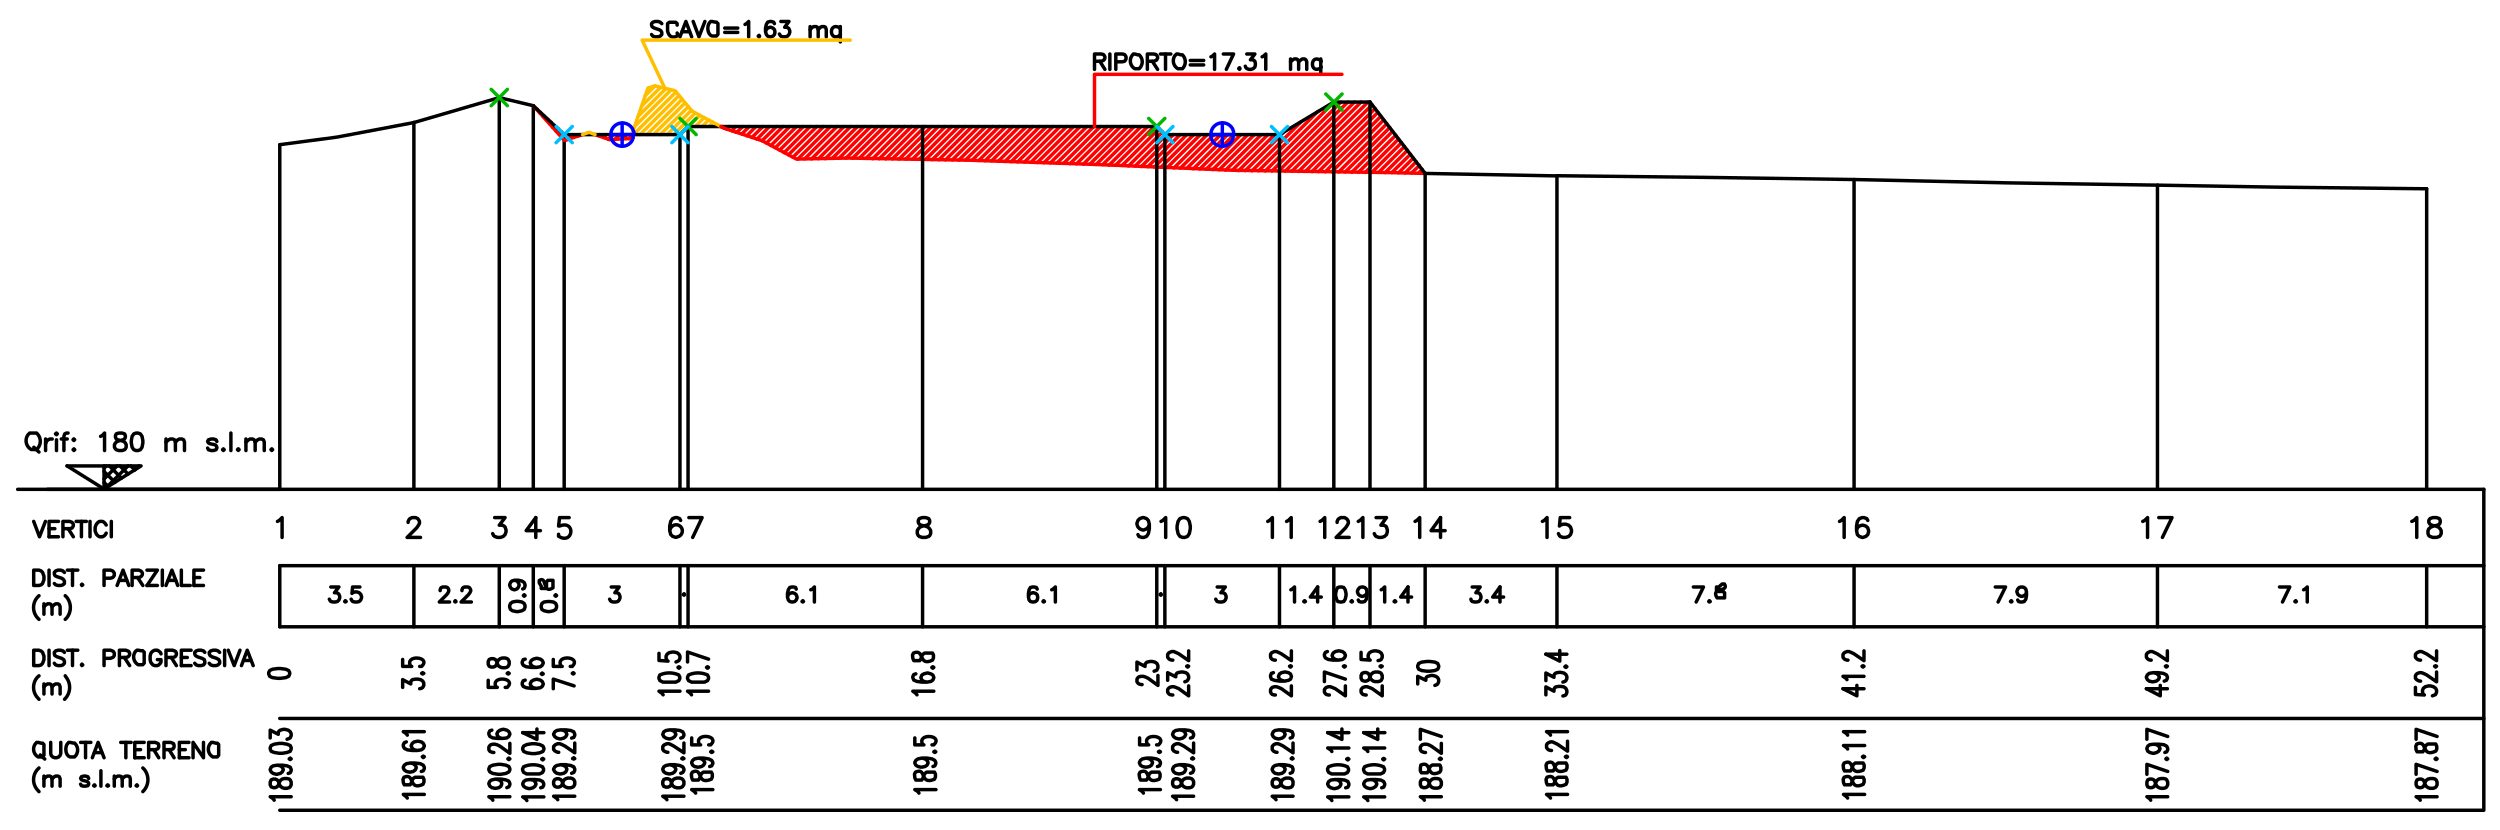 <svg xmlns="http://www.w3.org/2000/svg" viewBox="0 0 151.37 50.26"><defs><style>.a,.b,.c,.d,.e,.f{fill:none;stroke-linecap:round;stroke-linejoin:round;stroke-width:0.21px;}.a{stroke:#000;}.b{stroke:red;}.c{stroke:#ffbf00;}.d{stroke:#00b800;}.e{stroke:blue;}.f{stroke:#00bfff;}</style></defs><title>cad1.3</title><polyline class="a" points="16.8 31.57 16.91 31.51 17.08 31.34 17.08 32.54"/><line class="a" x1="16.94" y1="34.25" x2="16.94" y2="37.95"/><line class="a" x1="2.87" y1="29.63" x2="150.39" y2="29.63"/><line class="a" x1="16.94" y1="34.25" x2="150.39" y2="34.25"/><line class="a" x1="16.94" y1="37.95" x2="150.39" y2="37.95"/><line class="a" x1="16.94" y1="43.5" x2="150.39" y2="43.5"/><polyline class="a" points="16.94 49.06 150.39 49.06 150.39 29.63"/><line class="a" x1="25.06" y1="34.25" x2="25.06" y2="37.95"/><line class="a" x1="30.23" y1="34.25" x2="30.23" y2="37.95"/><line class="a" x1="32.29" y1="34.25" x2="32.29" y2="37.95"/><line class="a" x1="34.16" y1="34.25" x2="34.16" y2="37.95"/><line class="a" x1="94.27" y1="34.25" x2="94.27" y2="37.95"/><line class="a" x1="112.26" y1="34.25" x2="112.26" y2="37.95"/><line class="a" x1="130.63" y1="34.25" x2="130.63" y2="37.95"/><line class="a" x1="146.93" y1="34.25" x2="146.93" y2="37.95"/><polyline class="a" points="20.03 35.54 20.52 35.54 20.25 35.89 20.38 35.89 20.47 35.93 20.52 35.98 20.57 36.11 20.57 36.2 20.52 36.33 20.43 36.42 20.3 36.45 20.16 36.45 20.03 36.42 19.99 36.37 19.94 36.28"/><polygon class="a" points="20.91 36.37 20.87 36.42 20.91 36.45 20.96 36.42 20.91 36.37"/><polyline class="a" points="21.79 35.54 21.35 35.54 21.31 35.93 21.35 35.89 21.48 35.84 21.62 35.84 21.75 35.89 21.84 35.98 21.89 36.11 21.89 36.2 21.84 36.33 21.75 36.42 21.62 36.45 21.48 36.45 21.35 36.42 21.31 36.37 21.26 36.28"/><polygon class="a" points="16.27 40.81 16.33 40.95 16.5 41.03 16.81 41.07 16.99 41.07 17.3 41.03 17.48 40.95 17.54 40.81 17.54 40.72 17.48 40.6 17.3 40.52 16.99 40.48 16.81 40.48 16.5 40.52 16.33 40.6 16.27 40.72 16.27 40.81"/><polyline class="a" points="16.6 48.45 16.54 48.36 16.36 48.24 17.63 48.24"/><polygon class="a" points="16.36 47.52 16.42 47.64 16.54 47.69 16.66 47.69 16.78 47.64 16.85 47.55 16.91 47.38 16.97 47.26 17.09 47.17 17.21 47.14 17.38 47.14 17.51 47.17 17.57 47.22 17.63 47.35 17.63 47.52 17.57 47.64 17.51 47.69 17.38 47.73 17.21 47.73 17.09 47.69 16.97 47.6 16.91 47.47 16.85 47.3 16.78 47.22 16.66 47.17 16.54 47.17 16.42 47.22 16.36 47.35 16.36 47.52"/><polyline class="a" points="16.78 46.33 16.97 46.37 17.09 46.45 17.15 46.59 17.15 46.62 17.09 46.74 16.97 46.83 16.78 46.88 16.72 46.88 16.54 46.83 16.42 46.74 16.36 46.62 16.36 46.59 16.42 46.45 16.54 46.37 16.78 46.33 17.09 46.33 17.38 46.37 17.57 46.45 17.63 46.59 17.63 46.67 17.57 46.79 17.45 46.83"/><polygon class="a" points="17.51 45.95 17.57 45.99 17.63 45.95 17.57 45.9 17.51 45.95"/><polygon class="a" points="16.36 45.35 16.42 45.49 16.6 45.56 16.91 45.61 17.09 45.61 17.38 45.56 17.57 45.49 17.63 45.35 17.63 45.27 17.57 45.14 17.38 45.06 17.09 45.01 16.91 45.01 16.6 45.06 16.42 45.14 16.36 45.27 16.36 45.35"/><polyline class="a" points="16.36 44.68 16.36 44.21 16.85 44.46 16.85 44.33 16.91 44.25 16.97 44.21 17.15 44.16 17.26 44.16 17.45 44.21 17.57 44.3 17.63 44.42 17.63 44.54 17.57 44.68 17.51 44.71 17.38 44.76"/><line class="a" x1="146.93" y1="11.43" x2="146.93" y2="29.63"/><line class="a" x1="130.63" y1="11.21" x2="130.63" y2="29.63"/><line class="a" x1="112.26" y1="10.87" x2="112.26" y2="29.63"/><line class="a" x1="94.27" y1="10.65" x2="94.27" y2="29.63"/><line class="b" x1="32.3" y1="6.41" x2="32.31" y2="6.41"/><line class="b" x1="32.5" y1="6.63" x2="32.52" y2="6.61"/><line class="b" x1="32.69" y1="6.85" x2="32.73" y2="6.81"/><line class="b" x1="32.89" y1="7.06" x2="32.94" y2="7.01"/><line class="b" x1="33.08" y1="7.28" x2="33.16" y2="7.21"/><line class="b" x1="33.27" y1="7.5" x2="33.37" y2="7.4"/><line class="b" x1="33.46" y1="7.71" x2="33.57" y2="7.6"/><line class="b" x1="33.66" y1="7.93" x2="33.79" y2="7.79"/><line class="b" x1="33.86" y1="8.14" x2="34" y2="7.99"/><polyline class="b" points="34.05 8.36 34.16 8.23 34.26 8.15"/><line class="b" x1="34.36" y1="8.45" x2="34.66" y2="8.15"/><line class="b" x1="34.97" y1="8.25" x2="35.08" y2="8.15"/><line class="b" x1="36.23" y1="8.21" x2="36.3" y2="8.15"/><line class="b" x1="36.54" y1="8.32" x2="36.71" y2="8.15"/><line class="b" x1="36.83" y1="8.43" x2="37.12" y2="8.15"/><line class="b" x1="37.23" y1="8.44" x2="37.53" y2="8.15"/><line class="b" x1="37.66" y1="8.42" x2="37.93" y2="8.15"/><line class="b" x1="38.09" y1="8.39" x2="38.2" y2="8.28"/><line class="b" x1="43.71" y1="7.7" x2="43.73" y2="7.66"/><line class="b" x1="43.99" y1="7.81" x2="44.15" y2="7.66"/><line class="b" x1="44.31" y1="7.92" x2="44.55" y2="7.66"/><line class="b" x1="44.61" y1="8.01" x2="44.97" y2="7.66"/><line class="b" x1="44.92" y1="8.11" x2="45.37" y2="7.66"/><line class="b" x1="45.22" y1="8.22" x2="45.77" y2="7.66"/><line class="b" x1="45.53" y1="8.32" x2="46.19" y2="7.66"/><line class="b" x1="45.84" y1="8.42" x2="46.59" y2="7.66"/><line class="b" x1="46.14" y1="8.52" x2="47.01" y2="7.66"/><line class="b" x1="46.41" y1="8.66" x2="47.41" y2="7.66"/><line class="b" x1="46.68" y1="8.81" x2="47.82" y2="7.66"/><line class="b" x1="46.95" y1="8.94" x2="48.23" y2="7.66"/><line class="b" x1="47.21" y1="9.09" x2="48.64" y2="7.66"/><line class="b" x1="47.48" y1="9.24" x2="49.05" y2="7.66"/><line class="b" x1="47.74" y1="9.37" x2="49.46" y2="7.66"/><line class="b" x1="48.01" y1="9.52" x2="49.87" y2="7.66"/><line class="b" x1="48.31" y1="9.63" x2="50.28" y2="7.66"/><line class="b" x1="48.72" y1="9.62" x2="50.68" y2="7.66"/><line class="b" x1="49.14" y1="9.62" x2="51.1" y2="7.66"/><line class="b" x1="49.56" y1="9.61" x2="51.5" y2="7.66"/><line class="b" x1="49.97" y1="9.61" x2="51.92" y2="7.66"/><line class="b" x1="50.39" y1="9.59" x2="52.32" y2="7.66"/><line class="b" x1="50.8" y1="9.58" x2="52.72" y2="7.66"/><line class="b" x1="51.22" y1="9.58" x2="53.14" y2="7.66"/><line class="b" x1="51.62" y1="9.58" x2="53.54" y2="7.66"/><line class="b" x1="52.03" y1="9.58" x2="53.96" y2="7.66"/><line class="b" x1="52.43" y1="9.59" x2="54.37" y2="7.66"/><line class="b" x1="52.84" y1="9.61" x2="54.77" y2="7.66"/><line class="b" x1="53.24" y1="9.61" x2="55.19" y2="7.66"/><line class="b" x1="53.64" y1="9.62" x2="55.59" y2="7.66"/><polyline class="b" points="54.03 9.62 55.86 7.81 56.01 7.66"/><line class="b" x1="54.44" y1="9.63" x2="56.41" y2="7.66"/><polyline class="b" points="54.84 9.63 55.86 8.63 56.81 7.66"/><line class="b" x1="55.25" y1="9.64" x2="57.23" y2="7.66"/><polyline class="b" points="55.65 9.64 55.86 9.45 57.63 7.66"/><line class="b" x1="56.05" y1="9.65" x2="58.05" y2="7.66"/><line class="b" x1="56.45" y1="9.67" x2="58.45" y2="7.66"/><line class="b" x1="56.85" y1="9.67" x2="58.86" y2="7.66"/><line class="b" x1="57.25" y1="9.68" x2="59.27" y2="7.66"/><line class="b" x1="57.66" y1="9.68" x2="59.68" y2="7.66"/><line class="b" x1="58.06" y1="9.69" x2="60.09" y2="7.66"/><line class="b" x1="58.46" y1="9.69" x2="60.5" y2="7.66"/><line class="b" x1="58.86" y1="9.7" x2="60.9" y2="7.66"/><line class="b" x1="59.26" y1="9.72" x2="61.32" y2="7.66"/><line class="b" x1="59.65" y1="9.73" x2="61.72" y2="7.66"/><line class="b" x1="60.04" y1="9.74" x2="62.14" y2="7.66"/><line class="b" x1="60.45" y1="9.76" x2="62.54" y2="7.66"/><line class="b" x1="60.84" y1="9.78" x2="62.96" y2="7.66"/><line class="b" x1="61.23" y1="9.79" x2="63.36" y2="7.66"/><line class="b" x1="61.62" y1="9.8" x2="63.76" y2="7.66"/><line class="b" x1="62.03" y1="9.81" x2="64.18" y2="7.66"/><line class="b" x1="62.42" y1="9.83" x2="64.58" y2="7.66"/><line class="b" x1="62.81" y1="9.84" x2="65" y2="7.66"/><line class="b" x1="63.21" y1="9.85" x2="65.4" y2="7.66"/><line class="b" x1="63.6" y1="9.86" x2="65.81" y2="7.66"/><line class="b" x1="64" y1="9.87" x2="66.22" y2="7.66"/><line class="b" x1="64.4" y1="9.89" x2="66.63" y2="7.66"/><line class="b" x1="64.79" y1="9.91" x2="67.04" y2="7.66"/><line class="b" x1="65.18" y1="9.92" x2="67.45" y2="7.66"/><line class="b" x1="65.59" y1="9.94" x2="67.85" y2="7.66"/><line class="b" x1="65.98" y1="9.95" x2="68.27" y2="7.66"/><line class="b" x1="66.37" y1="9.96" x2="68.67" y2="7.66"/><line class="b" x1="66.76" y1="9.97" x2="69.09" y2="7.66"/><line class="b" x1="67.15" y1="10" x2="69.49" y2="7.66"/><line class="b" x1="67.54" y1="10.01" x2="69.89" y2="7.66"/><polyline class="b" points="67.94 10.02 70.04 7.93 70.17 7.79"/><line class="b" x1="68.33" y1="10.05" x2="70.38" y2="7.99"/><line class="b" x1="68.72" y1="10.06" x2="70.04" y2="8.75"/><line class="b" x1="70.64" y1="8.15" x2="70.04" y2="8.75"/><line class="b" x1="69.11" y1="10.08" x2="70.04" y2="9.15"/><line class="b" x1="71.04" y1="8.15" x2="70.04" y2="9.15"/><line class="b" x1="69.5" y1="10.09" x2="70.04" y2="9.56"/><polyline class="b" points="71.46 8.15 70.53 9.07 70.04 9.56"/><line class="b" x1="69.89" y1="10.11" x2="70.04" y2="9.97"/><line class="b" x1="71.86" y1="8.15" x2="70.04" y2="9.97"/><polyline class="b" points="70.29 10.13 70.53 9.89 72.28 8.15"/><line class="b" x1="70.68" y1="10.14" x2="72.68" y2="8.15"/><line class="b" x1="71.08" y1="10.17" x2="73.09" y2="8.15"/><line class="b" x1="71.47" y1="10.18" x2="73.5" y2="8.15"/><line class="b" x1="71.86" y1="10.19" x2="73.91" y2="8.15"/><line class="b" x1="72.26" y1="10.22" x2="74.32" y2="8.15"/><line class="b" x1="72.65" y1="10.23" x2="74.73" y2="8.15"/><line class="b" x1="73.04" y1="10.24" x2="75.13" y2="8.15"/><line class="b" x1="73.43" y1="10.27" x2="75.55" y2="8.15"/><line class="b" x1="73.82" y1="10.28" x2="75.95" y2="8.15"/><line class="b" x1="74.21" y1="10.3" x2="76.37" y2="8.15"/><line class="b" x1="74.61" y1="10.31" x2="76.77" y2="8.15"/><line class="b" x1="75" y1="10.33" x2="77.18" y2="8.15"/><polyline class="b" points="75.4 10.33 77.47 8.27 77.76 7.96"/><line class="b" x1="75.81" y1="10.34" x2="78.78" y2="7.37"/><line class="b" x1="76.21" y1="10.34" x2="79.79" y2="6.75"/><line class="b" x1="76.61" y1="10.35" x2="77.47" y2="9.49"/><polyline class="b" points="80.79 6.18 80.76 6.19 77.47 9.49"/><line class="b" x1="77.02" y1="10.35" x2="77.47" y2="9.9"/><line class="b" x1="81.19" y1="6.18" x2="77.47" y2="9.9"/><line class="b" x1="77.42" y1="10.35" x2="77.47" y2="10.31"/><polyline class="b" points="81.61 6.18 80.76 7.01 77.47 10.31"/><line class="b" x1="77.82" y1="10.36" x2="82.01" y2="6.18"/><line class="b" x1="78.23" y1="10.36" x2="82.41" y2="6.18"/><polyline class="b" points="78.63 10.38 80.76 8.23 82.83 6.18"/><line class="b" x1="79.04" y1="10.38" x2="80.76" y2="8.65"/><polyline class="b" points="83.07 6.34 82.95 6.47 80.76 8.65"/><line class="b" x1="79.44" y1="10.39" x2="80.76" y2="9.05"/><polyline class="b" points="83.26 6.57 82.95 6.88 80.76 9.05"/><line class="b" x1="79.84" y1="10.39" x2="80.76" y2="9.47"/><line class="b" x1="83.43" y1="6.8" x2="80.76" y2="9.47"/><line class="b" x1="80.25" y1="10.4" x2="80.76" y2="9.87"/><polyline class="b" points="83.61 7.04 82.95 7.7 80.76 9.87"/><line class="b" x1="80.65" y1="10.4" x2="80.76" y2="10.28"/><polyline class="b" points="83.78 7.26 82.95 8.1 80.76 10.28"/><polyline class="b" points="81.06 10.41 82.95 8.52 83.97 7.49"/><polyline class="b" points="81.45 10.41 82.95 8.92 84.15 7.72"/><line class="b" x1="81.85" y1="10.43" x2="84.32" y2="7.95"/><polyline class="b" points="82.25 10.43 82.95 9.74 84.51 8.19"/><line class="b" x1="82.66" y1="10.44" x2="84.68" y2="8.42"/><line class="b" x1="83.06" y1="10.44" x2="84.86" y2="8.64"/><line class="b" x1="83.47" y1="10.44" x2="85.04" y2="8.87"/><line class="b" x1="83.87" y1="10.45" x2="85.22" y2="9.1"/><line class="b" x1="84.27" y1="10.45" x2="85.4" y2="9.34"/><line class="b" x1="84.68" y1="10.46" x2="85.57" y2="9.57"/><line class="b" x1="85.08" y1="10.47" x2="85.75" y2="9.79"/><line class="b" x1="85.47" y1="10.47" x2="85.94" y2="10.02"/><line class="b" x1="85.88" y1="10.49" x2="86.11" y2="10.25"/><line class="b" x1="86.28" y1="10.5" x2="86.29" y2="10.49"/><line class="b" x1="34.23" y1="8.49" x2="35.27" y2="8.15"/><line class="b" x1="36.03" y1="8.15" x2="36.89" y2="8.45"/><line class="c" x1="41.91" y1="6.74" x2="41.91" y2="6.73"/><polyline class="b" points="44.56 8 46.14 8.52 48.22 9.63 51.33 9.57 58.69 9.7 66.41 9.96 74.68 10.31 84.16 10.45 86.29 10.5"/><polyline class="a" points="94.27 10.64 103.27 10.74 112.26 10.87 121.46 11.07 130.63 11.21 137.76 11.33 146.93 11.43"/><line class="a" x1="16.94" y1="29.63" x2="16.94" y2="8.76"/><line class="a" x1="34.16" y1="29.63" x2="34.16" y2="8.15"/><line class="a" x1="32.29" y1="29.63" x2="32.29" y2="6.4"/><line class="a" x1="30.23" y1="29.63" x2="30.23" y2="5.91"/><line class="a" x1="25.06" y1="29.63" x2="25.06" y2="7.41"/><polyline class="a" points="16.94 8.76 20.41 8.3 25.06 7.42 30.23 5.91 32.29 6.4"/><polyline class="b" points="32.29 6.4 34.16 8.49 34.23 8.49"/><line class="b" x1="36.89" y1="8.45" x2="38.16" y2="8.39"/><line class="c" x1="35.48" y1="8.15" x2="35.58" y2="8.04"/><line class="c" x1="35.89" y1="8.15" x2="35.92" y2="8.11"/><line class="c" x1="39.07" y1="5.79" x2="39.66" y2="5.2"/><line class="c" x1="38.86" y1="6.41" x2="39.99" y2="5.29"/><line class="c" x1="38.64" y1="7.04" x2="40.32" y2="5.36"/><line class="c" x1="38.42" y1="7.66" x2="40.63" y2="5.44"/><line class="c" x1="38.35" y1="8.15" x2="40.93" y2="5.57"/><line class="c" x1="38.75" y1="8.15" x2="41.11" y2="5.79"/><line class="c" x1="39.17" y1="8.15" x2="41.3" y2="6.01"/><line class="c" x1="39.57" y1="8.15" x2="41.48" y2="6.23"/><line class="c" x1="39.97" y1="8.15" x2="41.68" y2="6.46"/><line class="c" x1="40.39" y1="8.15" x2="41.86" y2="6.68"/><line class="c" x1="40.79" y1="8.15" x2="42.1" y2="6.84"/><line class="c" x1="41.69" y1="7.66" x2="42.37" y2="6.99"/><line class="c" x1="42.1" y1="7.66" x2="42.63" y2="7.12"/><line class="c" x1="42.51" y1="7.66" x2="42.9" y2="7.27"/><line class="c" x1="42.92" y1="7.66" x2="43.17" y2="7.4"/><line class="c" x1="43.33" y1="7.66" x2="43.44" y2="7.55"/><polyline class="c" points="38.25 8.15 39.23 5.33 39.66 5.2 40.87 5.49 41.91 6.74"/><polyline class="a" points="24.71 31.63 24.71 31.57 24.77 31.46 24.82 31.4 24.95 31.34 25.17 31.34 25.29 31.4 25.34 31.46 25.4 31.57 25.4 31.68 25.34 31.8 25.23 31.96 24.65 32.54 25.46 32.54"/><polyline class="a" points="29.95 31.34 30.58 31.34 30.23 31.8 30.41 31.8 30.52 31.85 30.58 31.91 30.64 32.09 30.64 32.2 30.58 32.37 30.47 32.48 30.3 32.54 30.12 32.54 29.95 32.48 29.89 32.43 29.83 32.31"/><polyline class="a" points="32.44 31.34 31.86 32.13 32.72 32.13"/><line class="a" x1="32.44" y1="31.34" x2="32.44" y2="32.54"/><path class="a" d="M34.46,31.34h-.58l-.06.51.06,0c1-.4.84,1.18-.06.62l0-.12"/><polyline class="a" points="93.39 31.57 93.5 31.51 93.67 31.34 93.67 32.54"/><polyline class="a" points="95.04 31.34 94.47 31.34 94.42 31.85 94.47 31.8 94.64 31.74 94.81 31.74 94.98 31.8 95.09 31.91 95.15 32.09 95.15 32.2 95.09 32.37 94.98 32.48 94.81 32.54 94.64 32.54 94.47 32.48 94.42 32.43 94.36 32.31"/><polyline class="a" points="111.38 31.57 111.49 31.51 111.66 31.34 111.66 32.54"/><polyline class="a" points="113.09 31.51 113.03 31.4 112.86 31.34 112.75 31.34 112.58 31.4 112.46 31.57 112.41 31.85 112.41 32.13 112.46 32.37 112.58 32.48 112.75 32.54 112.8 32.54 112.97 32.48 113.09 32.37 113.14 32.2 113.14 32.13 113.09 31.96 112.97 31.85 112.8 31.8 112.75 31.8 112.58 31.85 112.46 31.96 112.41 32.13"/><polyline class="a" points="129.74 31.57 129.86 31.51 130.03 31.34 130.03 32.54"/><polyline class="a" points="130.93 32.54 131.51 31.34 130.71 31.34"/><polyline class="a" points="146.03 31.57 146.16 31.51 146.33 31.34 146.33 32.54"/><polygon class="a" points="147.3 31.34 147.13 31.4 147.06 31.51 147.06 31.63 147.13 31.74 147.24 31.8 147.47 31.85 147.64 31.91 147.75 32.02 147.81 32.13 147.81 32.31 147.75 32.43 147.7 32.48 147.53 32.54 147.3 32.54 147.13 32.48 147.06 32.43 147.01 32.31 147.01 32.13 147.06 32.02 147.19 31.91 147.36 31.85 147.58 31.8 147.7 31.74 147.75 31.63 147.75 31.51 147.7 31.4 147.53 31.34 147.3 31.34"/><polyline class="a" points="26.65 35.76 26.65 35.71 26.68 35.62 26.73 35.57 26.82 35.54 27 35.54 27.09 35.57 27.13 35.62 27.17 35.71 27.17 35.79 27.13 35.89 27.04 36.01 26.6 36.45 27.22 36.45"/><polygon class="a" points="27.57 36.37 27.53 36.42 27.57 36.45 27.61 36.42 27.57 36.37"/><polyline class="a" points="27.97 35.76 27.97 35.71 28.01 35.62 28.05 35.57 28.14 35.54 28.32 35.54 28.41 35.57 28.45 35.62 28.5 35.71 28.5 35.79 28.45 35.89 28.36 36.01 27.92 36.45 28.54 36.45"/><polygon class="a" points="30.86 36.76 30.91 36.9 31.03 36.98 31.25 37.03 31.38 37.03 31.6 36.98 31.74 36.9 31.79 36.76 31.79 36.67 31.74 36.54 31.6 36.45 31.38 36.41 31.25 36.41 31.03 36.45 30.91 36.54 30.86 36.67 30.86 36.76"/><polygon class="a" points="31.69 36.06 31.74 36.1 31.79 36.06 31.74 36.01 31.69 36.06"/><polyline class="a" points="31.16 35.13 31.3 35.18 31.38 35.27 31.43 35.4 31.43 35.44 31.38 35.57 31.3 35.66 31.16 35.71 31.13 35.71 30.99 35.66 30.91 35.57 30.86 35.44 30.86 35.4 30.91 35.27 30.99 35.18 31.16 35.13 31.38 35.13 31.6 35.18 31.74 35.27 31.79 35.4 31.79 35.49 31.74 35.62 31.65 35.66"/><polygon class="a" points="32.77 36.76 32.81 36.9 32.94 36.98 33.16 37.03 33.29 37.03 33.51 36.98 33.65 36.9 33.7 36.76 33.7 36.67 33.65 36.54 33.51 36.45 33.29 36.42 33.16 36.42 32.94 36.45 32.81 36.54 32.77 36.67 32.77 36.76"/><polygon class="a" points="33.6 36.06 33.65 36.1 33.7 36.06 33.65 36.01 33.6 36.06"/><path class="a" d="M32.77,35.49l0,.14.09,0H33l.09,0,0-.09,0-.18,0-.13.08-.09.09,0h.13l.09,0,0,0,0,.14v.17l0,.14c-.65.43-.34-.76-.83-.44l0,.14Z"/><polyline class="a" points="102.7 36.45 103.14 35.54 102.53 35.54"/><polygon class="a" points="103.5 36.37 103.46 36.42 103.5 36.45 103.55 36.42 103.5 36.37"/><path class="a" d="M104.07,35.54l-.14,0,0,.1v.08l0,.09.09,0,.18,0,.13,0,.09.08,0,.09v.13l0,.09,0,0-.14,0h-.17l-.14,0c-.43-.66.76-.33.44-.84l-.14,0Z"/><polyline class="a" points="120.98 36.45 121.43 35.54 120.81 35.54"/><polygon class="a" points="121.78 36.37 121.73 36.42 121.78 36.45 121.82 36.42 121.78 36.37"/><polyline class="a" points="122.7 35.84 122.66 35.98 122.56 36.06 122.44 36.11 122.39 36.11 122.26 36.06 122.17 35.98 122.12 35.84 122.12 35.79 122.17 35.67 122.26 35.57 122.39 35.54 122.44 35.54 122.56 35.57 122.66 35.67 122.7 35.84 122.7 36.06 122.66 36.28 122.56 36.42 122.44 36.45 122.34 36.45 122.22 36.42 122.17 36.33"/><polyline class="a" points="138.2 36.45 138.64 35.54 138.02 35.54"/><polygon class="a" points="139 36.37 138.95 36.42 139 36.45 139.04 36.42 139 36.37"/><polyline class="a" points="139.48 35.71 139.56 35.67 139.7 35.54 139.7 36.45"/><polyline class="a" points="24.38 41.62 24.38 41.15 24.87 41.41 24.87 41.27 24.93 41.19 24.98 41.15 25.17 41.12 25.29 41.12 25.47 41.15 25.6 41.24 25.66 41.36 25.66 41.5 25.6 41.62 25.53 41.67 25.41 41.7"/><polygon class="a" points="25.53 40.77 25.59 40.81 25.66 40.77 25.59 40.73 25.53 40.77"/><path class="a" d="M24.38,39.93v.42l.55,0-.06,0c-.42-.75,1.28-.6.66,0l-.12,0"/><path class="a" d="M29.56,41.19v.43l.55,0-.06,0c-.42-.74,1.28-.6.66,0l-.12,0"/><polygon class="a" points="30.71 40.77 30.77 40.81 30.83 40.77 30.77 40.73 30.71 40.77"/><polygon class="a" points="29.56 40.22 29.62 40.34 29.74 40.39 29.87 40.39 29.99 40.34 30.05 40.26 30.11 40.09 30.17 39.97 30.29 39.88 30.42 39.84 30.59 39.84 30.71 39.88 30.77 39.93 30.83 40.05 30.83 40.22 30.77 40.34 30.71 40.39 30.59 40.43 30.42 40.43 30.29 40.39 30.17 40.31 30.11 40.17 30.05 40 29.99 39.93 29.87 39.88 29.74 39.88 29.62 39.93 29.56 40.05 29.56 40.22"/><polyline class="a" points="31.8 41.18 31.68 41.22 31.62 41.35 31.62 41.44 31.68 41.56 31.86 41.64 32.17 41.68 32.47 41.68 32.72 41.64 32.83 41.56 32.89 41.44 32.89 41.39 32.83 41.26 32.72 41.18 32.53 41.13 32.47 41.13 32.29 41.18 32.17 41.26 32.11 41.39 32.11 41.44 32.17 41.56 32.29 41.64 32.47 41.68"/><polygon class="a" points="32.77 40.8 32.83 40.84 32.89 40.8 32.83 40.75 32.77 40.8"/><polyline class="a" points="31.8 39.91 31.68 39.94 31.62 40.08 31.62 40.16 31.68 40.28 31.86 40.37 32.17 40.41 32.47 40.41 32.72 40.37 32.83 40.28 32.89 40.16 32.89 40.11 32.83 39.99 32.72 39.91 32.53 39.86 32.47 39.86 32.29 39.91 32.17 39.99 32.11 40.11 32.11 40.16 32.17 40.28 32.29 40.37 32.47 40.41"/><polyline class="a" points="34.76 41.53 33.5 41.12 33.5 41.7"/><polygon class="a" points="34.65 40.77 34.71 40.81 34.76 40.77 34.71 40.73 34.65 40.77"/><path class="a" d="M33.5,39.93v.42l.54,0-.06,0c-.42-.74,1.27-.62.67,0l-.12,0"/><polyline class="a" points="93.6 42.07 93.6 41.59 94.09 41.85 94.09 41.73 94.14 41.64 94.2 41.59 94.38 41.56 94.5 41.56 94.69 41.59 94.81 41.68 94.87 41.81 94.87 41.94 94.81 42.07 94.75 42.11 94.63 42.14"/><polyline class="a" points="93.6 41.21 93.6 40.75 94.09 41.01 94.09 40.87 94.14 40.8 94.2 40.75 94.38 40.71 94.5 40.71 94.69 40.75 94.81 40.84 94.87 40.96 94.87 41.09 94.81 41.21 94.75 41.26 94.63 41.3"/><polygon class="a" points="94.75 40.37 94.81 40.41 94.87 40.37 94.81 40.32 94.75 40.37"/><polyline class="a" points="93.6 39.61 94.44 40.03 94.44 39.39"/><line class="a" x1="93.6" y1="39.61" x2="94.87" y2="39.61"/><polyline class="a" points="111.59 41.7 112.43 42.13 112.43 41.5"/><line class="a" x1="111.59" y1="41.7" x2="112.86" y2="41.7"/><polyline class="a" points="111.83 41.15 111.77 41.07 111.59 40.95 112.86 40.95"/><polygon class="a" points="112.74 40.34 112.8 40.39 112.86 40.34 112.8 40.31 112.74 40.34"/><polyline class="a" points="111.89 39.97 111.83 39.97 111.71 39.93 111.65 39.88 111.59 39.8 111.59 39.62 111.65 39.54 111.71 39.5 111.83 39.45 111.95 39.45 112.08 39.5 112.26 39.59 112.86 40 112.86 39.41"/><polyline class="a" points="129.96 41.7 130.8 42.13 130.8 41.5"/><line class="a" x1="129.96" y1="41.7" x2="131.23" y2="41.7"/><polyline class="a" points="130.37 40.73 130.56 40.77 130.68 40.86 130.74 40.98 130.74 41.03 130.68 41.15 130.56 41.24 130.37 41.28 130.31 41.28 130.13 41.24 130.02 41.15 129.96 41.03 129.96 40.98 130.02 40.86 130.13 40.77 130.37 40.73 130.68 40.73 130.98 40.77 131.17 40.86 131.23 40.98 131.23 41.07 131.17 41.19 131.04 41.24"/><polygon class="a" points="131.11 40.34 131.17 40.39 131.23 40.34 131.17 40.31 131.11 40.34"/><polyline class="a" points="130.25 39.97 130.19 39.97 130.08 39.93 130.02 39.88 129.96 39.8 129.96 39.62 130.02 39.54 130.08 39.5 130.19 39.45 130.31 39.45 130.43 39.5 130.62 39.59 131.23 40 131.23 39.41"/><polyline class="a" points="146.25 41.62 146.25 42.05 146.79 42.08 146.73 42.05 146.68 41.91 146.68 41.79 146.73 41.67 146.85 41.58 147.04 41.53 147.16 41.53 147.34 41.58 147.47 41.67 147.53 41.79 147.53 41.91 147.47 42.05 147.41 42.08 147.28 42.13"/><polyline class="a" points="146.56 41.24 146.5 41.24 146.38 41.19 146.32 41.15 146.25 41.07 146.25 40.9 146.32 40.81 146.38 40.77 146.5 40.73 146.62 40.73 146.73 40.77 146.92 40.86 147.53 41.28 147.53 40.69"/><polygon class="a" points="147.41 40.34 147.47 40.39 147.53 40.34 147.47 40.31 147.41 40.34"/><polyline class="a" points="146.56 39.97 146.5 39.97 146.38 39.93 146.32 39.88 146.25 39.8 146.25 39.62 146.32 39.54 146.38 39.5 146.5 39.45 146.62 39.45 146.73 39.5 146.92 39.59 147.53 40 147.53 39.41"/><polyline class="a" points="24.66 48.32 24.6 48.24 24.42 48.1 25.69 48.1"/><path class="a" d="M24.42,47.38l.06.14.12,0h.12l.11,0,.06-.09.06-.17.06-.12.12-.08.12,0h.18l.12,0,.06,0,.06.13v.16l-.06.14c-.9.42-.47-.72-1.15-.43l-.06.13Z"/><polyline class="a" points="24.84 46.2 25.02 46.24 25.14 46.33 25.2 46.45 25.2 46.5 25.14 46.62 25.02 46.71 24.84 46.75 24.79 46.75 24.61 46.71 24.48 46.62 24.42 46.5 24.42 46.45 24.48 46.33 24.61 46.24 24.84 46.2 25.14 46.2 25.45 46.24 25.63 46.33 25.69 46.45 25.69 46.54 25.63 46.67 25.51 46.71"/><polygon class="a" points="25.57 45.82 25.63 45.87 25.69 45.82 25.63 45.78 25.57 45.82"/><polyline class="a" points="24.6 44.92 24.48 44.97 24.42 45.09 24.42 45.18 24.48 45.31 24.66 45.4 24.96 45.44 25.27 45.44 25.51 45.4 25.63 45.31 25.69 45.18 25.69 45.14 25.63 45.01 25.51 44.92 25.33 44.88 25.27 44.88 25.08 44.92 24.96 45.01 24.9 45.14 24.9 45.18 24.96 45.31 25.08 45.4 25.27 45.44"/><polyline class="a" points="24.66 44.51 24.6 44.42 24.42 44.3 25.69 44.3"/><polyline class="a" points="29.84 48.45 29.78 48.36 29.6 48.24 30.87 48.24"/><polyline class="a" points="30.02 47.17 30.21 47.22 30.33 47.3 30.38 47.43 30.38 47.47 30.33 47.6 30.21 47.69 30.02 47.73 29.96 47.73 29.78 47.69 29.66 47.6 29.6 47.47 29.6 47.43 29.66 47.3 29.78 47.22 30.02 47.17 30.33 47.17 30.63 47.22 30.81 47.3 30.87 47.43 30.87 47.52 30.81 47.64 30.69 47.69"/><polygon class="a" points="29.6 46.62 29.66 46.74 29.84 46.83 30.15 46.88 30.33 46.88 30.63 46.83 30.81 46.74 30.87 46.62 30.87 46.54 30.81 46.41 30.63 46.33 30.33 46.28 30.15 46.28 29.84 46.33 29.66 46.41 29.6 46.54 29.6 46.62"/><polygon class="a" points="30.75 45.95 30.81 45.99 30.87 45.95 30.81 45.9 30.75 45.95"/><polyline class="a" points="29.9 45.56 29.84 45.56 29.72 45.52 29.66 45.49 29.6 45.4 29.6 45.23 29.66 45.14 29.72 45.09 29.84 45.06 29.96 45.06 30.09 45.09 30.27 45.18 30.87 45.61 30.87 45.01"/><polyline class="a" points="29.78 44.21 29.66 44.25 29.6 44.37 29.6 44.46 29.66 44.59 29.84 44.68 30.15 44.71 30.44 44.71 30.69 44.68 30.81 44.59 30.87 44.46 30.87 44.42 30.81 44.3 30.69 44.21 30.5 44.16 30.44 44.16 30.27 44.21 30.15 44.3 30.09 44.42 30.09 44.46 30.15 44.59 30.27 44.68 30.44 44.71"/><polyline class="a" points="31.9 48.47 31.84 48.38 31.65 48.25 32.93 48.25"/><polyline class="a" points="32.08 47.2 32.27 47.23 32.39 47.32 32.45 47.45 32.45 47.49 32.39 47.61 32.27 47.7 32.08 47.75 32.02 47.75 31.84 47.7 31.71 47.61 31.65 47.49 31.65 47.45 31.71 47.32 31.84 47.23 32.08 47.2 32.39 47.2 32.68 47.23 32.86 47.32 32.92 47.45 32.92 47.54 32.86 47.66 32.74 47.7"/><path class="a" d="M31.65,46.65l.06.12.18.09.31,0h.18l.29,0,.18-.09.06-.12v-.09l-.06-.13a1.39,1.39,0,0,0-1.15,0l-.06.13Z"/><polygon class="a" points="32.8 45.96 32.86 46.01 32.92 45.96 32.86 45.92 32.8 45.96"/><polygon class="a" points="31.65 45.38 31.71 45.5 31.9 45.58 32.2 45.63 32.39 45.63 32.68 45.58 32.87 45.5 32.93 45.38 32.93 45.29 32.87 45.17 32.68 45.08 32.39 45.03 32.2 45.03 31.9 45.08 31.71 45.17 31.65 45.29 31.65 45.38"/><polyline class="a" points="31.65 44.36 32.51 44.77 32.51 44.14"/><line class="a" x1="31.65" y1="44.36" x2="32.93" y2="44.36"/><polyline class="a" points="33.77 48.42 33.71 48.34 33.52 48.21 34.8 48.21"/><polygon class="a" points="33.52 47.49 33.59 47.61 33.71 47.66 33.83 47.66 33.95 47.61 34.02 47.54 34.08 47.37 34.14 47.23 34.26 47.15 34.38 47.11 34.56 47.11 34.67 47.15 34.74 47.2 34.8 47.32 34.8 47.49 34.74 47.61 34.67 47.66 34.56 47.7 34.38 47.7 34.26 47.66 34.14 47.58 34.08 47.45 34.02 47.28 33.95 47.2 33.83 47.15 33.71 47.15 33.59 47.2 33.52 47.32 33.52 47.49"/><polyline class="a" points="33.95 46.3 34.14 46.35 34.26 46.43 34.32 46.56 34.32 46.6 34.26 46.73 34.14 46.82 33.95 46.86 33.89 46.86 33.71 46.82 33.59 46.73 33.52 46.6 33.52 46.56 33.59 46.43 33.71 46.35 33.95 46.3 34.26 46.3 34.56 46.35 34.74 46.43 34.8 46.56 34.8 46.65 34.74 46.77 34.61 46.82"/><polygon class="a" points="34.67 45.93 34.74 45.96 34.8 45.93 34.74 45.88 34.67 45.93"/><polyline class="a" points="33.83 45.55 33.77 45.55 33.65 45.5 33.59 45.46 33.52 45.38 33.52 45.2 33.59 45.12 33.65 45.08 33.77 45.03 33.89 45.03 34.02 45.08 34.2 45.17 34.8 45.58 34.8 44.99"/><polyline class="a" points="33.95 44.19 34.14 44.23 34.26 44.31 34.32 44.45 34.32 44.48 34.26 44.6 34.14 44.69 33.95 44.74 33.89 44.74 33.71 44.69 33.59 44.6 33.52 44.48 33.52 44.45 33.59 44.31 33.71 44.23 33.95 44.19 34.26 44.19 34.56 44.23 34.74 44.31 34.8 44.45 34.8 44.53 34.74 44.65 34.61 44.69"/><polyline class="a" points="93.88 48.32 93.82 48.24 93.64 48.1 94.91 48.1"/><path class="a" d="M93.63,47.38l.06.14.12,0h.12l.11,0,.06-.09.06-.17.06-.12.12-.08.12,0h.18l.12,0,.06,0,.06.13v.16l-.06.14c-.9.42-.47-.72-1.15-.43l-.06.13Z"/><path class="a" d="M93.63,46.54l.06.14.12,0h.12l.11,0,.06-.09.06-.17.06-.13.12-.09.12,0h.18l.12,0,.06,0,.06.12v.17l-.06.14c-.94.39-.47-.74-1.15-.43l-.06.12Z"/><polygon class="a" points="94.78 45.82 94.85 45.87 94.91 45.82 94.85 45.78 94.78 45.82"/><polyline class="a" points="93.94 45.44 93.88 45.44 93.76 45.4 93.7 45.35 93.64 45.27 93.64 45.09 93.7 45.01 93.76 44.97 93.88 44.92 94 44.92 94.11 44.97 94.3 45.06 94.91 45.48 94.91 44.88"/><polyline class="a" points="93.88 44.51 93.82 44.42 93.64 44.3 94.91 44.3"/><polyline class="a" points="111.87 48.32 111.81 48.24 111.62 48.1 112.9 48.1"/><path class="a" d="M111.62,47.38l.06.14.12,0h.12l.12,0,.06-.09.06-.17.06-.12.11-.08.12,0h.18l.12,0,.06,0,.06.13v.16l-.06.14c-.89.42-.44-.72-1.15-.43l-.06.13Z"/><path class="a" d="M111.62,46.54l.06.14.12,0h.12l.12,0,.06-.09.06-.17.06-.13.11-.09.12,0h.18l.12,0,.06,0,.06.12v.17l-.06.14c-.92.4-.45-.74-1.15-.43l-.06.12Z"/><polygon class="a" points="112.77 45.82 112.83 45.87 112.9 45.82 112.83 45.78 112.77 45.82"/><polyline class="a" points="111.87 45.35 111.81 45.27 111.62 45.14 112.9 45.14"/><polyline class="a" points="111.87 44.51 111.81 44.42 111.62 44.3 112.9 44.3"/><polyline class="a" points="130.22 48.45 130.16 48.36 129.99 48.24 131.25 48.24"/><polygon class="a" points="129.99 47.52 130.04 47.64 130.16 47.69 130.29 47.69 130.41 47.64 130.47 47.55 130.53 47.38 130.59 47.26 130.71 47.17 130.84 47.14 131.02 47.14 131.14 47.17 131.19 47.22 131.25 47.35 131.25 47.52 131.19 47.64 131.14 47.69 131.02 47.73 130.84 47.73 130.71 47.69 130.59 47.6 130.53 47.47 130.47 47.3 130.41 47.22 130.29 47.17 130.16 47.17 130.04 47.22 129.99 47.35 129.99 47.52"/><polyline class="a" points="131.25 46.71 129.99 46.28 129.99 46.88"/><polygon class="a" points="131.14 45.95 131.19 45.99 131.25 45.95 131.19 45.9 131.14 45.95"/><polyline class="a" points="130.41 45.06 130.59 45.09 130.71 45.18 130.78 45.31 130.78 45.35 130.71 45.48 130.59 45.56 130.41 45.61 130.35 45.61 130.16 45.56 130.04 45.48 129.99 45.35 129.99 45.31 130.04 45.18 130.16 45.09 130.41 45.06 130.71 45.06 131.02 45.09 131.19 45.18 131.25 45.31 131.25 45.4 131.19 45.52 131.08 45.56"/><polyline class="a" points="131.25 44.59 129.99 44.16 129.99 44.76"/><polyline class="a" points="146.54 48.45 146.48 48.36 146.29 48.24 147.56 48.24"/><polygon class="a" points="146.29 47.52 146.35 47.64 146.48 47.69 146.6 47.69 146.71 47.64 146.77 47.55 146.83 47.38 146.89 47.26 147.01 47.17 147.14 47.14 147.32 47.14 147.44 47.17 147.5 47.22 147.56 47.35 147.56 47.52 147.5 47.64 147.44 47.69 147.32 47.73 147.14 47.73 147.01 47.69 146.89 47.6 146.83 47.47 146.77 47.3 146.71 47.22 146.6 47.17 146.48 47.17 146.35 47.22 146.29 47.35 146.29 47.52"/><polyline class="a" points="147.56 46.71 146.29 46.28 146.29 46.88"/><polygon class="a" points="147.44 45.95 147.5 45.99 147.56 45.95 147.5 45.9 147.44 45.95"/><path class="a" d="M146.29,45.4l.06.12.12,0h.12l.11,0,.06-.09.06-.17.06-.12.12-.09.12,0h.18l.12,0,.06,0,.06.14v.17l-.06.12c-.91.42-.46-.71-1.15-.43l-.06.14Z"/><polyline class="a" points="147.56 44.59 146.29 44.16 146.29 44.76"/><polyline class="a" points="34.16 8.15 41.17 8.15 41.66 7.66 70.04 7.66 70.53 8.15 77.47 8.15"/><polyline class="a" points="82.95 6.18 80.76 6.18 77.47 8.15"/><line class="a" x1="82.95" y1="6.18" x2="86.29" y2="10.5"/><line class="a" x1="41.17" y1="8.15" x2="41.17" y2="29.63"/><line class="a" x1="41.66" y1="7.66" x2="41.66" y2="29.63"/><line class="a" x1="70.04" y1="7.66" x2="70.04" y2="29.63"/><line class="a" x1="70.53" y1="8.15" x2="70.53" y2="29.63"/><line class="a" x1="77.47" y1="8.15" x2="77.47" y2="29.63"/><line class="a" x1="55.86" y1="7.66" x2="55.86" y2="29.63"/><line class="a" x1="80.76" y1="6.18" x2="80.76" y2="29.63"/><line class="a" x1="82.95" y1="6.18" x2="82.95" y2="29.63"/><line class="a" x1="86.29" y1="10.5" x2="86.29" y2="29.63"/><path class="a" d="M41.21,31.51l-.06-.11L41,31.34h-.11l-.17.06-.11.17-.06.28v.28l.06.23.11.11.17.06h.06l.17-.06a.37.37,0,1,0-.4-.62l-.11.11-.06.17"/><polyline class="a" points="41.94 32.54 42.51 31.34 41.71 31.34"/><polygon class="a" points="55.83 31.34 55.66 31.4 55.6 31.51 55.6 31.63 55.66 31.74 55.77 31.8 56.01 31.85 56.18 31.91 56.29 32.02 56.35 32.13 56.35 32.31 56.29 32.43 56.23 32.48 56.05 32.54 55.83 32.54 55.66 32.48 55.6 32.43 55.54 32.31 55.54 32.13 55.6 32.02 55.71 31.91 55.88 31.85 56.12 31.8 56.23 31.74 56.29 31.63 56.29 31.51 56.23 31.4 56.05 31.34 55.83 31.34"/><polyline class="a" points="69.59 31.74 69.53 31.91 69.42 32.02 69.25 32.09 69.18 32.09 69.01 32.02 68.9 31.91 68.84 31.74 68.84 31.68 68.9 31.51 69.01 31.4 69.18 31.34 69.25 31.34 69.42 31.4 69.53 31.51 69.59 31.74 69.59 32.02 69.53 32.31 69.42 32.48 69.25 32.54 69.14 32.54 68.96 32.48 68.9 32.37"/><polyline class="a" points="70.3 31.57 70.41 31.51 70.58 31.34 70.58 32.54"/><polygon class="a" points="71.61 31.34 71.44 31.4 71.33 31.57 71.27 31.85 71.27 32.02 71.33 32.31 71.44 32.48 71.61 32.54 71.73 32.54 71.9 32.48 72.01 32.31 72.07 32.02 72.07 31.85 72.01 31.57 71.9 31.4 71.73 31.34 71.61 31.34"/><polyline class="a" points="76.76 31.57 76.87 31.51 77.04 31.34 77.04 32.54"/><polyline class="a" points="77.9 31.57 78.01 31.51 78.18 31.34 78.18 32.54"/><polyline class="a" points="79.93 31.57 80.04 31.51 80.21 31.34 80.21 32.54"/><polyline class="a" points="80.96 31.63 80.96 31.57 81.01 31.46 81.07 31.4 81.18 31.34 81.41 31.34 81.52 31.4 81.58 31.46 81.64 31.57 81.64 31.68 81.58 31.8 81.47 31.96 80.9 32.54 81.69 32.54"/><polyline class="a" points="82.24 31.57 82.35 31.51 82.52 31.34 82.52 32.54"/><polyline class="a" points="83.32 31.34 83.95 31.34 83.61 31.8 83.78 31.8 83.89 31.85 83.95 31.91 84 32.09 84 32.2 83.95 32.37 83.83 32.48 83.66 32.54 83.49 32.54 83.32 32.48 83.27 32.43 83.21 32.31"/><polyline class="a" points="85.68 31.57 85.79 31.51 85.96 31.34 85.96 32.54"/><polyline class="a" points="87.22 31.34 86.65 32.13 87.5 32.13"/><line class="a" x1="87.22" y1="31.34" x2="87.22" y2="32.54"/><line class="a" x1="41.17" y1="34.25" x2="41.17" y2="37.95"/><line class="a" x1="41.66" y1="34.25" x2="41.66" y2="37.95"/><line class="a" x1="55.86" y1="34.25" x2="55.86" y2="37.95"/><line class="a" x1="70.04" y1="34.25" x2="70.04" y2="37.95"/><line class="a" x1="70.53" y1="34.25" x2="70.53" y2="37.95"/><line class="a" x1="77.47" y1="34.25" x2="77.47" y2="37.95"/><line class="a" x1="80.76" y1="34.25" x2="80.76" y2="37.95"/><line class="a" x1="82.95" y1="34.25" x2="82.95" y2="37.95"/><line class="a" x1="86.29" y1="34.25" x2="86.29" y2="37.95"/><polyline class="a" points="37.01 35.54 37.49 35.54 37.23 35.89 37.36 35.89 37.45 35.93 37.49 35.98 37.54 36.11 37.54 36.2 37.49 36.33 37.41 36.42 37.27 36.45 37.13 36.45 37.01 36.42 36.96 36.37 36.91 36.28"/><polygon class="a" points="41.42 35.95 41.37 36 41.42 36.04 41.45 36 41.42 35.95"/><polyline class="a" points="48.21 35.67 48.17 35.57 48.04 35.54 47.95 35.54 47.82 35.57 47.73 35.71 47.68 35.93 47.68 36.15 47.73 36.33 47.82 36.42 47.95 36.45 47.99 36.45 48.12 36.42 48.21 36.33 48.26 36.2 48.26 36.15 48.21 36.01 48.12 35.93 47.99 35.89 47.95 35.89 47.82 35.93 47.73 36.01 47.68 36.15"/><polygon class="a" points="48.61 36.37 48.56 36.42 48.61 36.45 48.65 36.42 48.61 36.37"/><polyline class="a" points="49.09 35.71 49.19 35.67 49.31 35.54 49.31 36.45"/><polyline class="a" points="62.8 35.67 62.75 35.57 62.61 35.54 62.53 35.54 62.39 35.57 62.31 35.71 62.27 35.93 62.27 36.15 62.31 36.33 62.39 36.42 62.53 36.45 62.58 36.45 62.71 36.42 62.8 36.33 62.83 36.2 62.83 36.15 62.8 36.01 62.71 35.93 62.58 35.89 62.53 35.89 62.39 35.93 62.31 36.01 62.27 36.15"/><polygon class="a" points="63.19 36.37 63.15 36.42 63.19 36.45 63.24 36.42 63.19 36.37"/><polyline class="a" points="63.68 35.71 63.76 35.67 63.9 35.54 63.9 36.45"/><polygon class="a" points="70.29 35.95 70.24 36 70.29 36.04 70.32 36 70.29 35.95"/><polyline class="a" points="73.7 35.54 74.19 35.54 73.92 35.89 74.06 35.89 74.14 35.93 74.19 35.98 74.24 36.11 74.24 36.2 74.19 36.33 74.1 36.42 73.97 36.45 73.83 36.45 73.7 36.42 73.66 36.37 73.61 36.28"/><polyline class="a" points="78.16 35.71 78.24 35.67 78.38 35.54 78.38 36.45"/><polygon class="a" points="78.99 36.37 78.94 36.42 78.99 36.45 79.04 36.42 78.99 36.37"/><polyline class="a" points="79.78 35.54 79.34 36.15 80 36.15"/><line class="a" x1="79.78" y1="35.54" x2="79.78" y2="36.45"/><polygon class="a" points="81.14 35.54 81 35.57 80.92 35.71 80.87 35.93 80.87 36.06 80.92 36.28 81 36.42 81.14 36.45 81.23 36.45 81.36 36.42 81.45 36.28 81.5 36.06 81.5 35.93 81.45 35.71 81.36 35.57 81.23 35.54 81.14 35.54"/><polygon class="a" points="81.85 36.37 81.8 36.42 81.85 36.45 81.89 36.42 81.85 36.37"/><polyline class="a" points="82.77 35.84 82.73 35.98 82.63 36.06 82.51 36.11 82.46 36.11 82.33 36.06 82.24 35.98 82.19 35.84 82.19 35.79 82.24 35.67 82.33 35.57 82.46 35.54 82.51 35.54 82.63 35.57 82.73 35.67 82.77 35.84 82.77 36.06 82.73 36.28 82.63 36.42 82.51 36.45 82.41 36.45 82.29 36.42 82.24 36.33"/><polyline class="a" points="83.63 35.71 83.71 35.67 83.84 35.54 83.84 36.45"/><polygon class="a" points="84.46 36.37 84.41 36.42 84.46 36.45 84.51 36.42 84.46 36.37"/><polyline class="a" points="85.25 35.54 84.81 36.15 85.47 36.15"/><line class="a" x1="85.25" y1="35.54" x2="85.25" y2="36.45"/><polyline class="a" points="89.14 35.54 89.62 35.54 89.36 35.89 89.5 35.89 89.58 35.93 89.62 35.98 89.67 36.11 89.67 36.2 89.62 36.33 89.54 36.42 89.4 36.45 89.28 36.45 89.14 36.42 89.09 36.37 89.06 36.28"/><polygon class="a" points="90.03 36.37 89.98 36.42 90.03 36.45 90.06 36.42 90.03 36.37"/><polyline class="a" points="90.82 35.54 90.38 36.15 91.04 36.15"/><line class="a" x1="90.82" y1="35.54" x2="90.82" y2="36.45"/><polyline class="a" points="40.15 42.07 40.08 41.98 39.9 41.85 41.17 41.85"/><path class="a" d="M39.9,41.09l.06.12.18.09.31,0h.18l.29,0,.18-.09.06-.12V41l-.06-.13a1.38,1.38,0,0,0-1.15,0L39.9,41Z"/><polygon class="a" points="41.05 40.41 41.11 40.46 41.17 40.41 41.11 40.37 41.05 40.41"/><polyline class="a" points="39.9 39.56 39.9 39.99 40.45 40.03 40.39 39.99 40.33 39.86 40.33 39.73 40.39 39.61 40.51 39.52 40.7 39.48 40.81 39.48 40.99 39.52 41.11 39.61 41.17 39.73 41.17 39.86 41.11 39.99 41.05 40.03 40.93 40.08"/><polyline class="a" points="41.87 42.07 41.81 41.98 41.63 41.85 42.9 41.85"/><path class="a" d="M41.63,41.09l.06.12.18.09.31,0h.17l.31,0,.18-.09.06-.12V41l-.06-.13a1.39,1.39,0,0,0-1.15,0l-.06.13Z"/><polygon class="a" points="42.78 40.41 42.84 40.46 42.9 40.41 42.84 40.37 42.78 40.41"/><polyline class="a" points="42.9 39.91 41.63 39.48 41.63 40.08"/><polyline class="a" points="55.52 42.07 55.45 41.98 55.27 41.85 56.54 41.85"/><polyline class="a" points="55.45 40.8 55.33 40.84 55.27 40.96 55.27 41.04 55.33 41.18 55.52 41.26 55.82 41.3 56.13 41.3 56.36 41.26 56.48 41.18 56.54 41.04 56.54 41.01 56.48 40.87 56.36 40.8 56.19 40.75 56.13 40.75 55.94 40.8 55.82 40.87 55.76 41.01 55.76 41.04 55.82 41.18 55.94 41.26 56.13 41.3"/><polygon class="a" points="56.42 40.41 56.48 40.46 56.54 40.41 56.48 40.37 56.42 40.41"/><path class="a" d="M55.27,39.86l.06.14.12,0h.12l.12,0,.06-.09.06-.17.06-.12.12-.08.12,0h.17l.12,0,.06,0,.06.12v.17l-.06.14c-.88.42-.45-.72-1.15-.43l-.06.12Z"/><polyline class="a" points="69.15 41.45 69.09 41.45 68.96 41.41 68.9 41.36 68.84 41.28 68.84 41.12 68.9 41.03 68.96 40.98 69.09 40.95 69.21 40.95 69.33 40.98 69.52 41.07 70.11 41.5 70.11 40.9"/><polyline class="a" points="68.84 40.57 68.84 40.09 69.33 40.35 69.33 40.22 69.39 40.14 69.45 40.09 69.64 40.05 69.76 40.05 69.93 40.09 70.05 40.17 70.11 40.31 70.11 40.43 70.05 40.57 69.99 40.6 69.88 40.64"/><polyline class="a" points="71.01 42.08 70.95 42.08 70.82 42.05 70.76 42 70.7 41.91 70.7 41.75 70.76 41.67 70.82 41.62 70.95 41.58 71.07 41.58 71.19 41.62 71.38 41.7 71.97 42.13 71.97 41.53"/><polyline class="a" points="70.7 41.19 70.7 40.73 71.19 40.98 71.19 40.86 71.25 40.77 71.31 40.73 71.5 40.69 71.62 40.69 71.8 40.73 71.91 40.81 71.97 40.95 71.97 41.07 71.91 41.19 71.85 41.24 71.74 41.28"/><polygon class="a" points="71.85 40.34 71.91 40.39 71.97 40.34 71.91 40.31 71.85 40.34"/><polyline class="a" points="71.01 39.97 70.95 39.97 70.82 39.93 70.76 39.88 70.7 39.8 70.7 39.62 70.76 39.54 70.82 39.5 70.95 39.45 71.07 39.45 71.19 39.5 71.38 39.59 71.97 40 71.97 39.41"/><polyline class="a" points="77.22 42.08 77.16 42.08 77.04 42.05 76.98 42 76.93 41.91 76.93 41.75 76.98 41.67 77.04 41.62 77.16 41.58 77.28 41.58 77.41 41.62 77.59 41.7 78.19 42.13 78.19 41.53"/><polyline class="a" points="77.1 40.73 76.98 40.77 76.93 40.9 76.93 40.98 76.98 41.12 77.16 41.19 77.47 41.24 77.78 41.24 78.02 41.19 78.14 41.12 78.19 40.98 78.19 40.95 78.14 40.81 78.02 40.73 77.84 40.69 77.78 40.69 77.59 40.73 77.47 40.81 77.41 40.95 77.41 40.98 77.47 41.12 77.59 41.19 77.78 41.24"/><polygon class="a" points="78.08 40.34 78.14 40.39 78.19 40.34 78.14 40.31 78.08 40.34"/><polyline class="a" points="77.22 39.97 77.16 39.97 77.04 39.93 76.98 39.88 76.93 39.8 76.93 39.62 76.98 39.54 77.04 39.5 77.16 39.45 77.28 39.45 77.41 39.5 77.59 39.59 78.19 40 78.19 39.41"/><polyline class="a" points="80.49 42.08 80.43 42.08 80.31 42.05 80.25 42 80.19 41.91 80.19 41.75 80.25 41.67 80.31 41.62 80.43 41.58 80.55 41.58 80.66 41.62 80.85 41.7 81.46 42.13 81.46 41.53"/><polyline class="a" points="81.46 41.12 80.19 40.69 80.19 41.27"/><polygon class="a" points="81.34 40.34 81.4 40.39 81.46 40.34 81.4 40.31 81.34 40.34"/><polyline class="a" points="80.37 39.45 80.25 39.5 80.19 39.62 80.19 39.71 80.25 39.84 80.43 39.93 80.72 39.97 81.03 39.97 81.28 39.93 81.4 39.84 81.46 39.71 81.46 39.67 81.4 39.54 81.28 39.45 81.09 39.41 81.03 39.41 80.85 39.45 80.72 39.54 80.66 39.67 80.66 39.71 80.72 39.84 80.85 39.93 81.03 39.97"/><polyline class="a" points="82.72 42.08 82.66 42.08 82.53 42.05 82.47 42 82.41 41.91 82.41 41.75 82.47 41.67 82.53 41.62 82.66 41.58 82.78 41.58 82.9 41.62 83.09 41.7 83.69 42.13 83.69 41.53"/><polygon class="a" points="82.41 41.07 82.47 41.19 82.6 41.24 82.72 41.24 82.84 41.19 82.9 41.12 82.96 40.95 83.03 40.81 83.15 40.72 83.26 40.69 83.44 40.69 83.56 40.72 83.63 40.77 83.69 40.9 83.69 41.07 83.63 41.19 83.56 41.24 83.44 41.27 83.26 41.27 83.15 41.24 83.03 41.15 82.96 41.03 82.9 40.86 82.84 40.77 82.72 40.72 82.6 40.72 82.47 40.77 82.41 40.9 82.41 41.07"/><polygon class="a" points="83.56 40.34 83.62 40.39 83.69 40.34 83.62 40.31 83.56 40.34"/><polyline class="a" points="82.41 39.5 82.41 39.93 82.96 39.97 82.9 39.93 82.84 39.8 82.84 39.67 82.9 39.54 83.03 39.45 83.2 39.41 83.32 39.41 83.5 39.45 83.63 39.54 83.69 39.67 83.69 39.8 83.63 39.93 83.56 39.97 83.44 40"/><polyline class="a" points="85.84 41.41 85.84 40.95 86.33 41.19 86.33 41.07 86.39 40.98 86.45 40.95 86.64 40.9 86.76 40.9 86.94 40.95 87.05 41.03 87.11 41.15 87.11 41.27 87.05 41.41 87 41.45 86.88 41.5"/><polygon class="a" points="85.84 40.39 85.9 40.52 86.08 40.6 86.39 40.64 86.57 40.64 86.88 40.6 87.05 40.52 87.11 40.39 87.11 40.31 87.05 40.17 86.88 40.09 86.57 40.05 86.39 40.05 86.08 40.09 85.9 40.17 85.84 40.31 85.84 40.39"/><polyline class="a" points="40.38 48.42 40.32 48.34 40.13 48.21 41.41 48.21"/><polygon class="a" points="40.13 47.49 40.19 47.61 40.32 47.66 40.44 47.66 40.56 47.61 40.62 47.54 40.67 47.37 40.73 47.23 40.85 47.15 40.98 47.11 41.16 47.11 41.28 47.15 41.34 47.2 41.41 47.32 41.41 47.49 41.34 47.61 41.28 47.66 41.16 47.7 40.98 47.7 40.85 47.66 40.73 47.58 40.67 47.45 40.62 47.28 40.56 47.2 40.44 47.15 40.32 47.15 40.19 47.2 40.13 47.32 40.13 47.49"/><polyline class="a" points="40.56 46.3 40.73 46.35 40.85 46.43 40.92 46.56 40.92 46.6 40.85 46.73 40.73 46.82 40.56 46.86 40.5 46.86 40.32 46.82 40.19 46.73 40.13 46.6 40.13 46.56 40.19 46.43 40.32 46.35 40.56 46.3 40.85 46.3 41.16 46.35 41.34 46.43 41.41 46.56 41.41 46.65 41.34 46.77 41.22 46.82"/><polygon class="a" points="41.28 45.93 41.34 45.96 41.41 45.93 41.34 45.88 41.28 45.93"/><polyline class="a" points="40.44 45.55 40.38 45.55 40.26 45.5 40.19 45.46 40.13 45.38 40.13 45.2 40.19 45.12 40.26 45.08 40.38 45.03 40.5 45.03 40.62 45.08 40.79 45.17 41.41 45.58 41.41 44.99"/><polyline class="a" points="40.56 44.19 40.73 44.23 40.85 44.31 40.92 44.45 40.92 44.48 40.85 44.6 40.73 44.69 40.56 44.74 40.5 44.74 40.32 44.69 40.19 44.6 40.13 44.48 40.13 44.45 40.19 44.31 40.32 44.23 40.56 44.19 40.85 44.19 41.16 44.23 41.34 44.31 41.41 44.45 41.41 44.53 41.34 44.65 41.22 44.69"/><polyline class="a" points="42.12 48.02 42.05 47.93 41.88 47.81 43.16 47.81"/><path class="a" d="M41.88,47.09l.06.14.11,0h.12l.12,0,.06-.09.06-.17.06-.13.12-.09.12,0h.18l.12,0,.06,0,.06.12v.17l-.06.14c-.94.39-.47-.74-1.15-.43l-.06.12Z"/><polyline class="a" points="42.3 45.9 42.48 45.95 42.6 46.04 42.67 46.16 42.67 46.2 42.6 46.33 42.48 46.41 42.3 46.45 42.24 46.45 42.05 46.41 41.94 46.33 41.88 46.2 41.88 46.16 41.94 46.04 42.05 45.95 42.3 45.9 42.6 45.9 42.91 45.95 43.09 46.04 43.16 46.16 43.16 46.24 43.09 46.37 42.97 46.41"/><polygon class="a" points="43.03 45.52 43.09 45.56 43.16 45.52 43.09 45.48 43.03 45.52"/><path class="a" d="M41.88,44.68v.42l.54,0-.06,0c-.42-.75,1.29-.61.67,0l-.12,0"/><polyline class="a" points="55.64 48.02 55.58 47.93 55.39 47.81 56.67 47.81"/><path class="a" d="M55.39,47.09l.06.14.12,0h.12l.12,0,.06-.09.06-.17.06-.13.12-.09.12,0h.18l.11,0,.06,0,.06.12v.17l-.06.14c-.92.39-.45-.75-1.15-.43l-.06.12Z"/><polyline class="a" points="55.82 45.9 56.01 45.95 56.13 46.04 56.19 46.16 56.19 46.2 56.13 46.33 56.01 46.41 55.82 46.45 55.76 46.45 55.58 46.41 55.45 46.33 55.39 46.2 55.39 46.16 55.45 46.04 55.58 45.95 55.82 45.9 56.13 45.9 56.43 45.95 56.6 46.04 56.66 46.16 56.66 46.24 56.6 46.37 56.49 46.41"/><polygon class="a" points="56.54 45.52 56.6 45.56 56.66 45.52 56.6 45.48 56.54 45.52"/><path class="a" d="M55.39,44.68v.42l.55,0-.06,0c-.42-.74,1.28-.61.66,0l-.11,0"/><polyline class="a" points="69.23 48.02 69.17 47.93 68.99 47.81 70.26 47.81"/><path class="a" d="M69,47.09l.06.14.12,0h.12l.12,0,.06-.09.06-.17.06-.13.12-.09.11,0H70l.12,0,.06,0,.06.12v.17l-.06.14c-.93.39-.45-.75-1.15-.43l-.06.12Z"/><polyline class="a" points="69.42 45.9 69.6 45.95 69.72 46.04 69.78 46.16 69.78 46.2 69.72 46.33 69.6 46.41 69.42 46.45 69.36 46.45 69.17 46.41 69.05 46.33 68.99 46.2 68.99 46.16 69.05 46.04 69.17 45.95 69.42 45.9 69.72 45.9 70.02 45.95 70.2 46.04 70.26 46.16 70.26 46.24 70.2 46.37 70.08 46.41"/><polygon class="a" points="70.14 45.52 70.2 45.56 70.26 45.52 70.2 45.48 70.14 45.52"/><path class="a" d="M69,44.68v.42l.55,0-.06,0c-.42-.75,1.27-.6.66,0l-.12,0"/><polyline class="a" points="71.24 48.42 71.18 48.34 71 48.21 72.27 48.21"/><polygon class="a" points="71 47.49 71.06 47.61 71.18 47.66 71.3 47.66 71.42 47.61 71.49 47.54 71.55 47.37 71.61 47.23 71.73 47.15 71.84 47.11 72.02 47.11 72.15 47.15 72.21 47.2 72.27 47.32 72.27 47.49 72.21 47.61 72.15 47.66 72.02 47.7 71.84 47.7 71.73 47.66 71.61 47.58 71.55 47.45 71.49 47.28 71.42 47.2 71.3 47.15 71.18 47.15 71.06 47.2 71 47.32 71 47.49"/><polyline class="a" points="71.42 46.3 71.61 46.35 71.73 46.43 71.79 46.56 71.79 46.6 71.73 46.73 71.61 46.82 71.42 46.86 71.36 46.86 71.18 46.82 71.06 46.73 71 46.6 71 46.56 71.06 46.43 71.18 46.35 71.42 46.3 71.73 46.3 72.02 46.35 72.21 46.43 72.27 46.56 72.27 46.65 72.21 46.77 72.08 46.82"/><polygon class="a" points="72.15 45.93 72.21 45.96 72.27 45.93 72.21 45.88 72.15 45.93"/><polyline class="a" points="71.3 45.55 71.24 45.55 71.12 45.5 71.06 45.46 71 45.38 71 45.2 71.06 45.12 71.12 45.08 71.24 45.03 71.36 45.03 71.49 45.08 71.67 45.17 72.27 45.58 72.27 44.99"/><polyline class="a" points="71.42 44.19 71.61 44.23 71.73 44.31 71.79 44.45 71.79 44.48 71.73 44.6 71.61 44.69 71.42 44.74 71.36 44.74 71.18 44.69 71.06 44.6 71 44.48 71 44.45 71.06 44.31 71.18 44.23 71.42 44.19 71.73 44.19 72.02 44.23 72.21 44.31 72.27 44.45 72.27 44.53 72.21 44.65 72.08 44.69"/><polyline class="a" points="77.26 48.42 77.2 48.34 77.03 48.21 78.29 48.21"/><polygon class="a" points="77.03 47.49 77.09 47.61 77.2 47.66 77.32 47.66 77.44 47.61 77.51 47.54 77.57 47.37 77.63 47.23 77.75 47.15 77.87 47.11 78.06 47.11 78.18 47.15 78.24 47.2 78.29 47.32 78.29 47.49 78.24 47.61 78.18 47.66 78.06 47.7 77.87 47.7 77.75 47.66 77.63 47.58 77.57 47.45 77.51 47.28 77.44 47.2 77.32 47.15 77.2 47.15 77.09 47.2 77.03 47.32 77.03 47.49"/><polyline class="a" points="77.44 46.3 77.63 46.35 77.75 46.43 77.81 46.56 77.81 46.6 77.75 46.73 77.63 46.82 77.44 46.86 77.38 46.86 77.2 46.82 77.09 46.73 77.03 46.6 77.03 46.56 77.09 46.43 77.2 46.35 77.44 46.3 77.75 46.3 78.06 46.35 78.24 46.43 78.29 46.56 78.29 46.65 78.24 46.77 78.12 46.82"/><polygon class="a" points="78.18 45.93 78.24 45.96 78.29 45.93 78.24 45.88 78.18 45.93"/><polyline class="a" points="77.32 45.55 77.26 45.55 77.14 45.5 77.09 45.46 77.03 45.38 77.03 45.2 77.09 45.12 77.14 45.08 77.26 45.03 77.38 45.03 77.51 45.08 77.69 45.17 78.29 45.58 78.29 44.99"/><polyline class="a" points="77.44 44.19 77.63 44.23 77.75 44.31 77.81 44.45 77.81 44.48 77.75 44.6 77.63 44.69 77.44 44.74 77.38 44.74 77.2 44.69 77.09 44.6 77.03 44.48 77.03 44.45 77.09 44.31 77.2 44.23 77.44 44.19 77.75 44.19 78.06 44.23 78.24 44.31 78.29 44.45 78.29 44.53 78.24 44.65 78.12 44.69"/><polyline class="a" points="80.64 48.47 80.58 48.38 80.39 48.25 81.67 48.25"/><polyline class="a" points="80.82 47.2 81.01 47.23 81.13 47.32 81.19 47.45 81.19 47.49 81.13 47.61 81.01 47.7 80.82 47.75 80.76 47.75 80.58 47.7 80.45 47.61 80.39 47.49 80.39 47.45 80.45 47.32 80.58 47.23 80.82 47.2 81.13 47.2 81.42 47.23 81.61 47.32 81.67 47.45 81.67 47.54 81.61 47.66 81.48 47.7"/><path class="a" d="M80.39,46.65l.06.12.18.09.31,0h.18l.29,0,.18-.09.06-.12v-.09l-.06-.13a1.39,1.39,0,0,0-1.15,0l-.06.13Z"/><polygon class="a" points="81.54 45.96 81.61 46.01 81.67 45.96 81.61 45.92 81.54 45.96"/><polyline class="a" points="80.64 45.5 80.58 45.41 80.39 45.29 81.67 45.29"/><polyline class="a" points="80.39 44.36 81.25 44.77 81.25 44.14"/><line class="a" x1="80.39" y1="44.36" x2="81.67" y2="44.36"/><polyline class="a" points="82.82 48.47 82.76 48.38 82.57 48.25 83.84 48.25"/><polyline class="a" points="83 47.2 83.17 47.23 83.3 47.32 83.36 47.45 83.36 47.49 83.3 47.61 83.17 47.7 83 47.75 82.94 47.75 82.76 47.7 82.63 47.61 82.57 47.49 82.57 47.45 82.63 47.32 82.76 47.23 83 47.2 83.3 47.2 83.6 47.23 83.78 47.32 83.84 47.45 83.84 47.54 83.78 47.66 83.66 47.7"/><path class="a" d="M82.57,46.65l.06.12.18.09.29,0h.18l.31,0,.18-.09.06-.12v-.09l-.06-.13a1.38,1.38,0,0,0-1.15,0l-.06.13Z"/><polygon class="a" points="83.72 45.96 83.78 46.01 83.84 45.96 83.78 45.92 83.72 45.96"/><polyline class="a" points="82.82 45.5 82.76 45.41 82.57 45.29 83.84 45.29"/><polyline class="a" points="82.57 44.36 83.42 44.77 83.42 44.14"/><line class="a" x1="82.57" y1="44.36" x2="83.85" y2="44.36"/><polyline class="a" points="86.24 48.45 86.18 48.36 86 48.24 87.27 48.24"/><polygon class="a" points="86 47.52 86.06 47.64 86.18 47.69 86.31 47.69 86.43 47.64 86.49 47.55 86.55 47.38 86.61 47.26 86.73 47.17 86.84 47.14 87.03 47.14 87.15 47.17 87.21 47.22 87.27 47.34 87.27 47.52 87.21 47.64 87.15 47.69 87.03 47.72 86.84 47.72 86.73 47.69 86.61 47.6 86.55 47.47 86.49 47.3 86.43 47.22 86.31 47.17 86.18 47.17 86.06 47.22 86 47.34 86 47.52"/><path class="a" d="M86,46.67l.06.12.12,0h.12l.12,0,.06-.09.06-.17.06-.12.12-.09.11,0H87l.12,0,.06,0,.06.14v.17l-.06.12c-.88.42-.45-.72-1.15-.43L86,46.5Z"/><polygon class="a" points="87.15 45.95 87.21 45.99 87.27 45.95 87.21 45.9 87.15 45.95"/><polyline class="a" points="86.31 45.56 86.24 45.56 86.12 45.52 86.06 45.49 86 45.4 86 45.23 86.06 45.14 86.12 45.09 86.24 45.06 86.37 45.06 86.49 45.09 86.67 45.18 87.27 45.61 87.27 45.01"/><polyline class="a" points="87.27 44.59 86 44.16 86 44.76"/><polygon class="a" points="2.04 40.3 2.04 39.37 2.36 39.37 2.49 39.42 2.58 39.5 2.61 39.59 2.66 39.72 2.66 39.94 2.61 40.08 2.58 40.16 2.49 40.26 2.36 40.3 2.04 40.3"/><line class="a" x1="2.97" y1="39.37" x2="2.97" y2="40.3"/><polyline class="a" points="3.9 39.5 3.81 39.41 3.68 39.37 3.51 39.37 3.37 39.41 3.29 39.5 3.29 39.59 3.32 39.69 3.37 39.72 3.46 39.77 3.73 39.86 3.81 39.91 3.86 39.94 3.9 40.04 3.9 40.16 3.81 40.26 3.68 40.3 3.51 40.3 3.37 40.26 3.29 40.16"/><line class="a" x1="4.39" y1="39.37" x2="4.39" y2="40.3"/><line class="a" x1="4.08" y1="39.37" x2="4.71" y2="39.37"/><polygon class="a" points="4.96 40.21 4.93 40.26 4.96 40.3 5.01 40.26 4.96 40.21"/><polyline class="a" points="6.3 40.3 6.3 39.37 6.69 39.37 6.82 39.42 6.87 39.45 6.92 39.55 6.92 39.69 6.87 39.77 6.82 39.81 6.69 39.86 6.3 39.86"/><polyline class="a" points="7.23 40.3 7.23 39.37 7.62 39.37 7.75 39.42 7.8 39.45 7.85 39.55 7.85 39.64 7.8 39.72 7.75 39.77 7.62 39.81 7.23 39.81"/><line class="a" x1="7.53" y1="39.81" x2="7.85" y2="40.3"/><path class="a" d="M8.38,39.37l-.09,0-.1.09a.55.55,0,0,0,.18.79h.17l.1,0,.09-.1,0-.09,0-.13v-.22l0-.14,0-.08-.09-.09-.1,0Z"/><polyline class="a" points="9.75 39.59 9.71 39.5 9.61 39.42 9.53 39.37 9.36 39.37 9.26 39.42 9.17 39.5 9.12 39.59 9.09 39.72 9.09 39.94 9.12 40.08 9.17 40.16 9.26 40.26 9.36 40.3 9.53 40.3 9.61 40.26 9.71 40.16 9.75 40.08 9.75 39.94 9.53 39.94"/><polyline class="a" points="10.05 40.3 10.05 39.37 10.46 39.37 10.59 39.42 10.64 39.45 10.68 39.55 10.68 39.64 10.64 39.72 10.59 39.77 10.46 39.81 10.05 39.81"/><line class="a" x1="10.37" y1="39.81" x2="10.68" y2="40.3"/><polyline class="a" points="10.98 40.3 10.98 39.37 11.57 39.37"/><line class="a" x1="10.98" y1="39.81" x2="11.34" y2="39.81"/><line class="a" x1="10.98" y1="40.3" x2="11.57" y2="40.3"/><polyline class="a" points="12.4 39.5 12.32 39.41 12.18 39.37 12.01 39.37 11.88 39.41 11.79 39.5 11.79 39.59 11.83 39.69 11.88 39.72 11.96 39.77 12.23 39.86 12.32 39.91 12.37 39.94 12.4 40.04 12.4 40.16 12.32 40.26 12.18 40.3 12.01 40.3 11.88 40.26 11.79 40.16"/><polyline class="a" points="13.3 39.5 13.2 39.41 13.08 39.37 12.89 39.37 12.76 39.41 12.67 39.5 12.67 39.59 12.72 39.69 12.76 39.72 12.84 39.77 13.11 39.86 13.2 39.91 13.25 39.94 13.3 40.04 13.3 40.16 13.2 40.26 13.08 40.3 12.89 40.3 12.76 40.26 12.67 40.16"/><line class="a" x1="13.6" y1="39.37" x2="13.6" y2="40.3"/><polyline class="a" points="13.82 39.37 14.18 40.3 14.53 39.37"/><polyline class="a" points="14.62 40.3 14.97 39.37 15.33 40.3"/><line class="a" x1="14.75" y1="39.99" x2="15.19" y2="39.99"/><path class="a" d="M2.36,40.92,2.27,41a.93.93,0,0,0,0,1.24l.09.1"/><line class="a" x1="2.66" y1="41.41" x2="2.66" y2="42.02"/><polyline class="a" points="2.66 41.58 2.8 41.45 2.88 41.41 3.02 41.41 3.1 41.45 3.15 41.58 3.15 42.02"/><polyline class="a" points="3.15 41.58 3.29 41.45 3.37 41.41 3.51 41.41 3.59 41.45 3.64 41.58 3.64 42.02"/><path class="a" d="M3.95,40.92,4,41a1,1,0,0,1,0,1.24l-.09.1"/><polygon class="a" points="2.04 35.45 2.04 34.52 2.36 34.52 2.49 34.57 2.58 34.66 2.61 34.75 2.66 34.88 2.66 35.11 2.61 35.23 2.58 35.33 2.49 35.41 2.36 35.45 2.04 35.45"/><line class="a" x1="2.97" y1="34.52" x2="2.97" y2="35.45"/><polyline class="a" points="3.9 34.66 3.81 34.57 3.68 34.52 3.51 34.52 3.37 34.57 3.29 34.66 3.29 34.75 3.32 34.84 3.37 34.88 3.46 34.92 3.73 35.01 3.81 35.06 3.86 35.11 3.9 35.19 3.9 35.33 3.81 35.41 3.68 35.45 3.51 35.45 3.37 35.41 3.29 35.33"/><line class="a" x1="4.39" y1="34.52" x2="4.39" y2="35.45"/><line class="a" x1="4.08" y1="34.52" x2="4.71" y2="34.52"/><polygon class="a" points="4.96 35.37 4.93 35.41 4.96 35.45 5.01 35.41 4.96 35.37"/><polyline class="a" points="6.3 35.45 6.3 34.52 6.69 34.52 6.82 34.57 6.87 34.62 6.92 34.7 6.92 34.84 6.87 34.92 6.82 34.97 6.69 35.01 6.3 35.01"/><polyline class="a" points="7.09 35.45 7.45 34.52 7.8 35.45"/><line class="a" x1="7.23" y1="35.14" x2="7.67" y2="35.14"/><path class="a" d="M8,35.45v-.93h.4c.3.07.3.38,0,.45H8"/><line class="a" x1="8.33" y1="34.97" x2="8.65" y2="35.45"/><polyline class="a" points="8.9 35.45 9.53 34.52 8.9 34.52"/><line class="a" x1="8.9" y1="35.45" x2="9.53" y2="35.45"/><line class="a" x1="9.83" y1="34.52" x2="9.83" y2="35.45"/><polyline class="a" points="10.05 35.45 10.41 34.52 10.76 35.45"/><line class="a" x1="10.19" y1="35.14" x2="10.64" y2="35.14"/><polyline class="a" points="10.98 34.52 10.98 35.45 11.52 35.45"/><polyline class="a" points="11.74 35.45 11.74 34.52 12.32 34.52"/><line class="a" x1="11.74" y1="34.97" x2="12.1" y2="34.97"/><line class="a" x1="11.74" y1="35.45" x2="12.32" y2="35.45"/><path class="a" d="M2.36,36.07l-.09.09a.94.94,0,0,0,0,1.25l.09.09"/><line class="a" x1="2.66" y1="36.56" x2="2.66" y2="37.19"/><polyline class="a" points="2.66 36.73 2.8 36.61 2.88 36.56 3.02 36.56 3.1 36.61 3.15 36.73 3.15 37.19"/><polyline class="a" points="3.15 36.73 3.29 36.61 3.37 36.56 3.51 36.56 3.59 36.61 3.64 36.73 3.64 37.19"/><path class="a" d="M3.95,36.07l.09.09a1,1,0,0,1,0,1.25l-.09.09"/><polyline class="a" points="2.04 31.57 2.39 32.5 2.75 31.57"/><polyline class="a" points="2.97 32.5 2.97 31.57 3.54 31.57"/><line class="a" x1="2.97" y1="32.01" x2="3.32" y2="32.01"/><line class="a" x1="2.97" y1="32.5" x2="3.54" y2="32.5"/><polyline class="a" points="3.81 32.5 3.81 31.57 4.22 31.57 4.35 31.62 4.39 31.66 4.44 31.74 4.44 31.84 4.39 31.93 4.35 31.98 4.22 32.01 3.81 32.01"/><line class="a" x1="4.13" y1="32.01" x2="4.44" y2="32.5"/><line class="a" x1="4.93" y1="31.57" x2="4.93" y2="32.5"/><line class="a" x1="4.61" y1="31.57" x2="5.23" y2="31.57"/><line class="a" x1="5.45" y1="31.57" x2="5.45" y2="32.5"/><polyline class="a" points="6.43 31.79 6.38 31.71 6.3 31.62 6.21 31.57 6.03 31.57 5.94 31.62 5.86 31.71 5.81 31.79 5.76 31.93 5.76 32.15 5.81 32.28 5.86 32.37 5.94 32.45 6.03 32.5 6.21 32.5 6.3 32.45 6.38 32.37 6.43 32.28"/><line class="a" x1="6.74" y1="31.57" x2="6.74" y2="32.5"/><path class="a" d="M2.31,44.95l-.09,0-.08.09a.54.54,0,0,0,.17.79h.18l.08,0,.09-.1,0-.09,0-.13V45.3l0-.14,0-.08L2.58,45l-.08,0Z"/><line class="a" x1="2.44" y1="45.71" x2="2.71" y2="45.96"/><polyline class="a" points="3.07 44.95 3.07 45.62 3.1 45.74 3.2 45.84 3.32 45.88 3.42 45.88 3.54 45.84 3.64 45.74 3.68 45.62 3.68 44.95"/><path class="a" d="M4.25,44.95l-.09,0-.08.09c-.16.21-.12.71.17.79h.18l.08,0a.56.56,0,0,0,0-.84l-.08,0Z"/><line class="a" x1="5.18" y1="44.95" x2="5.18" y2="45.88"/><line class="a" x1="4.88" y1="44.95" x2="5.5" y2="44.95"/><polyline class="a" points="5.59 45.88 5.94 44.95 6.3 45.88"/><line class="a" x1="5.72" y1="45.57" x2="6.16" y2="45.57"/><line class="a" x1="7.62" y1="44.95" x2="7.62" y2="45.88"/><line class="a" x1="7.31" y1="44.95" x2="7.94" y2="44.95"/><polyline class="a" points="8.16 45.88 8.16 44.95 8.73 44.95"/><line class="a" x1="8.16" y1="45.39" x2="8.51" y2="45.39"/><line class="a" x1="8.16" y1="45.88" x2="8.73" y2="45.88"/><polyline class="a" points="9 45.88 9 44.95 9.39 44.95 9.53 45 9.58 45.03 9.61 45.13 9.61 45.22 9.58 45.3 9.53 45.35 9.39 45.39 9 45.39"/><line class="a" x1="9.31" y1="45.39" x2="9.61" y2="45.88"/><polyline class="a" points="9.93 45.88 9.93 44.95 10.32 44.95 10.46 45 10.51 45.03 10.54 45.13 10.54 45.22 10.51 45.3 10.46 45.35 10.32 45.39 9.93 45.39"/><line class="a" x1="10.24" y1="45.39" x2="10.54" y2="45.88"/><polyline class="a" points="10.86 45.88 10.86 44.95 11.44 44.95"/><line class="a" x1="10.86" y1="45.39" x2="11.22" y2="45.39"/><line class="a" x1="10.86" y1="45.88" x2="11.44" y2="45.88"/><polyline class="a" points="11.69 45.88 11.69 44.95 12.32 45.88 12.32 44.95"/><path class="a" d="M12.89,44.95l-.09,0-.08.09a.54.54,0,0,0,.17.79h.18l.08,0,.09-.1,0-.09,0-.13V45.3l0-.14,0-.08L13.16,45l-.08,0Z"/><path class="a" d="M2.36,46.5l-.09.09a.93.93,0,0,0,0,1.24l.09.1"/><line class="a" x1="2.66" y1="46.99" x2="2.66" y2="47.6"/><polyline class="a" points="2.66 47.16 2.8 47.03 2.88 46.99 3.02 46.99 3.1 47.03 3.15 47.16 3.15 47.6"/><polyline class="a" points="3.15 47.16 3.29 47.03 3.37 46.99 3.51 46.99 3.59 47.03 3.64 47.16 3.64 47.6"/><polyline class="a" points="5.37 47.13 5.32 47.03 5.18 46.99 5.06 46.99 4.93 47.03 4.88 47.13 4.93 47.21 5.01 47.25 5.23 47.3 5.32 47.34 5.37 47.43 5.37 47.48 5.32 47.57 5.18 47.6 5.06 47.6 4.93 47.57 4.88 47.48"/><polygon class="a" points="5.72 47.52 5.67 47.57 5.72 47.6 5.76 47.57 5.72 47.52"/><line class="a" x1="6.11" y1="46.67" x2="6.11" y2="47.6"/><polygon class="a" points="6.52 47.52 6.47 47.57 6.52 47.6 6.57 47.57 6.52 47.52"/><line class="a" x1="6.92" y1="46.99" x2="6.92" y2="47.6"/><polyline class="a" points="6.92 47.16 7.04 47.03 7.14 46.99 7.26 46.99 7.36 47.03 7.4 47.16 7.4 47.6"/><polyline class="a" points="7.4 47.16 7.53 47.03 7.62 46.99 7.75 46.99 7.85 47.03 7.89 47.16 7.89 47.6"/><polygon class="a" points="8.29 47.52 8.24 47.57 8.29 47.6 8.33 47.57 8.29 47.52"/><path class="a" d="M8.65,46.5l.09.09a1,1,0,0,1,0,1.24l-.09.1"/><line class="b" x1="43.83" y1="7.76" x2="44.56" y2="8"/><line class="a" x1="86.29" y1="10.5" x2="94.27" y2="10.65"/><polyline class="a" points="40.07 1.43 39.97 1.34 39.84 1.3 39.67 1.3 39.53 1.34 39.45 1.43 39.45 1.52 39.48 1.61 39.53 1.65 39.62 1.7 39.89 1.79 39.97 1.83 40.02 1.87 40.07 1.96 40.07 2.09 39.97 2.19 39.84 2.23 39.67 2.23 39.53 2.19 39.45 2.09"/><path class="a" d="M41,1.52l0-.09-.09-.08-.1,0H40.6l-.08,0-.1.08,0,.09,0,.14v.22c.07.28.23.45.54.32l.09-.1L41,2"/><polyline class="a" points="41.17 2.23 41.53 1.3 41.88 2.23"/><line class="a" x1="41.31" y1="1.92" x2="41.75" y2="1.92"/><polyline class="a" points="41.97 1.3 42.32 2.23 42.68 1.3"/><path class="a" d="M43.12,1.3l-.09,0-.08.09c-.16.21-.12.71.17.79h.18l.08,0,.09-.1,0-.09,0-.13V1.65l0-.14,0-.08-.09-.09-.08,0Z"/><line class="a" x1="43.88" y1="1.7" x2="44.67" y2="1.7"/><line class="a" x1="43.88" y1="1.96" x2="44.67" y2="1.96"/><polyline class="a" points="45.11 1.48 45.2 1.43 45.33 1.3 45.33 2.23"/><polygon class="a" points="45.96 2.14 45.91 2.19 45.96 2.23 45.99 2.19 45.96 2.14"/><polyline class="a" points="46.89 1.43 46.84 1.34 46.7 1.3 46.62 1.3 46.48 1.34 46.4 1.48 46.35 1.7 46.35 1.92 46.4 2.09 46.48 2.19 46.62 2.23 46.67 2.23 46.8 2.19 46.89 2.09 46.92 1.96 46.92 1.92 46.89 1.79 46.8 1.7 46.67 1.65 46.62 1.65 46.48 1.7 46.4 1.79 46.35 1.92"/><polyline class="a" points="47.28 1.3 47.77 1.3 47.51 1.65 47.63 1.65 47.73 1.7 47.77 1.74 47.82 1.87 47.82 1.96 47.77 2.09 47.68 2.19 47.55 2.23 47.41 2.23 47.28 2.19 47.24 2.14 47.19 2.06"/><line class="a" x1="49.05" y1="1.61" x2="49.05" y2="2.23"/><polyline class="a" points="49.05 1.79 49.19 1.65 49.27 1.61 49.41 1.61 49.49 1.65 49.54 1.79 49.54 2.23"/><polyline class="a" points="49.54 1.79 49.68 1.65 49.76 1.61 49.9 1.61 49.98 1.65 50.03 1.79 50.03 2.23"/><line class="a" x1="50.88" y1="1.61" x2="50.88" y2="2.54"/><path class="a" d="M50.88,1.74l-.1-.09c-.59-.26-.58.8,0,.54l.1-.1"/><polyline class="a" points="66.27 4.2 66.27 3.27 66.68 3.27 66.81 3.3 66.85 3.35 66.9 3.44 66.9 3.52 66.85 3.62 66.81 3.66 66.68 3.71 66.27 3.71"/><line class="a" x1="66.59" y1="3.71" x2="66.9" y2="4.2"/><line class="a" x1="67.2" y1="3.27" x2="67.2" y2="4.2"/><polyline class="a" points="67.56 4.2 67.56 3.27 67.96 3.27 68.09 3.3 68.13 3.35 68.18 3.44 68.18 3.57 68.13 3.66 68.09 3.71 67.96 3.74 67.56 3.74"/><path class="a" d="M68.71,3.27l-.09,0-.08.1a.55.55,0,0,0,.17.79h.18l.08,0a.56.56,0,0,0,0-.84l-.08,0Z"/><polyline class="a" points="69.47 4.2 69.47 3.27 69.86 3.27 69.99 3.3 70.04 3.35 70.09 3.44 70.09 3.52 70.04 3.62 69.99 3.66 69.86 3.71 69.47 3.71"/><line class="a" x1="69.77" y1="3.71" x2="70.09" y2="4.2"/><line class="a" x1="70.57" y1="3.27" x2="70.57" y2="4.2"/><line class="a" x1="70.26" y1="3.27" x2="70.89" y2="3.27"/><path class="a" d="M71.33,3.27l-.09,0-.1.1a.55.55,0,0,0,.18.79h.17l.1,0a.59.59,0,0,0,0-.84l-.1,0Z"/><line class="a" x1="72.07" y1="3.66" x2="72.88" y2="3.66"/><line class="a" x1="72.07" y1="3.93" x2="72.88" y2="3.93"/><polyline class="a" points="73.32 3.44 73.41 3.4 73.54 3.27 73.54 4.2"/><polyline class="a" points="74.25 4.2 74.69 3.27 74.07 3.27"/><polygon class="a" points="75.05 4.1 75 4.15 75.05 4.2 75.08 4.15 75.05 4.1"/><polyline class="a" points="75.49 3.27 75.98 3.27 75.71 3.62 75.84 3.62 75.93 3.66 75.98 3.71 76.01 3.84 76.01 3.93 75.98 4.06 75.89 4.15 75.76 4.2 75.62 4.2 75.49 4.15 75.44 4.1 75.4 4.01"/><polyline class="a" points="76.42 3.44 76.5 3.4 76.64 3.27 76.64 4.2"/><line class="a" x1="78.14" y1="3.57" x2="78.14" y2="4.2"/><polyline class="a" points="78.14 3.74 78.28 3.62 78.36 3.57 78.5 3.57 78.58 3.62 78.63 3.74 78.63 4.2"/><polyline class="a" points="78.63 3.74 78.77 3.62 78.85 3.57 78.99 3.57 79.07 3.62 79.12 3.74 79.12 4.2"/><line class="a" x1="79.97" y1="3.57" x2="79.97" y2="4.5"/><path class="a" d="M80,3.71l-.1-.09c-.58-.29-.58.82,0,.53l.1-.09"/><polyline class="c" points="51.48 2.43 38.88 2.43 40.26 5.35"/><polyline class="b" points="81.25 4.5 66.27 4.5 66.27 7.66"/><line class="a" x1="32.29" y1="6.4" x2="34.16" y2="8.15"/><polyline class="c" points="35.27 8.15 35.67 8.01 36.03 8.15"/><line class="b" x1="38.25" y1="8.15" x2="38.16" y2="8.39"/><line class="c" x1="41.91" y1="6.74" x2="43.65" y2="7.66"/><line class="b" x1="43.65" y1="7.66" x2="43.83" y2="7.76"/><line class="a" x1="16.94" y1="29.63" x2="1.07" y2="29.63"/><line class="a" x1="4.06" y1="28.21" x2="6.3" y2="28.21"/><polygon class="a" points="8.54 28.21 6.3 29.61 6.3 28.21 8.54 28.21"/><line class="a" x1="8.17" y1="28.44" x2="8.4" y2="28.21"/><line class="a" x1="6.43" y1="29.53" x2="7.75" y2="28.21"/><line class="a" x1="6.3" y1="29" x2="7.09" y2="28.21"/><line class="a" x1="6.3" y1="28.35" x2="6.44" y2="28.21"/><line class="a" x1="7.35" y1="28.95" x2="6.62" y2="28.21"/><line class="a" x1="6.96" y1="29.2" x2="6.3" y2="28.55"/><line class="a" x1="6.55" y1="29.45" x2="6.3" y2="29.21"/><line class="a" x1="7.75" y1="28.7" x2="7.26" y2="28.21"/><line class="a" x1="8.16" y1="28.45" x2="7.92" y2="28.21"/><line class="a" x1="4.06" y1="28.21" x2="6.3" y2="29.61"/><path class="a" d="M1.9,26.22l-.1,0-.1.1a.61.61,0,0,0,.2.9h.21l.1,0a.66.66,0,0,0,0-1l-.1,0Z"/><line class="a" x1="2.05" y1="27.08" x2="2.36" y2="27.37"/><line class="a" x1="2.76" y1="26.58" x2="2.76" y2="27.28"/><polyline class="a" points="2.76 26.87 2.81 26.73 2.91 26.63 3.02 26.58 3.16 26.58"/><polygon class="a" points="3.36 26.27 3.42 26.32 3.47 26.27 3.42 26.22 3.36 26.27"/><line class="a" x1="3.42" y1="26.63" x2="3.42" y2="27.28"/><polyline class="a" points="4.12 26.22 4.02 26.22 3.92 26.27 3.87 26.42 3.87 27.28"/><line class="a" x1="3.71" y1="26.58" x2="4.07" y2="26.58"/><rect class="a" x="4.44" y="26.59" width="0.07" height="0.07" transform="translate(-17.52 10.96) rotate(-45)"/><rect class="a" x="4.44" y="27.19" width="0.07" height="0.07" transform="translate(-17.94 11.14) rotate(-45)"/><polyline class="a" points="6.09 26.42 6.19 26.37 6.33 26.22 6.33 27.28"/><polygon class="a" points="7.19 26.22 7.04 26.27 6.99 26.37 6.99 26.47 7.04 26.58 7.14 26.63 7.34 26.68 7.5 26.73 7.59 26.82 7.64 26.92 7.64 27.08 7.59 27.18 7.54 27.23 7.39 27.28 7.19 27.28 7.04 27.23 6.99 27.18 6.93 27.08 6.93 26.92 6.99 26.82 7.09 26.73 7.24 26.68 7.45 26.63 7.54 26.58 7.59 26.47 7.59 26.37 7.54 26.27 7.39 26.22 7.19 26.22"/><polygon class="a" points="8.24 26.22 8.1 26.27 8 26.42 7.95 26.68 7.95 26.82 8 27.08 8.1 27.23 8.24 27.28 8.35 27.28 8.5 27.23 8.6 27.08 8.65 26.82 8.65 26.68 8.6 26.42 8.5 26.27 8.35 26.22 8.24 26.22"/><line class="a" x1="10.05" y1="26.58" x2="10.05" y2="27.28"/><polyline class="a" points="10.05 26.77 10.21 26.63 10.31 26.58 10.46 26.58 10.57 26.63 10.62 26.77 10.62 27.28"/><polyline class="a" points="10.62 26.77 10.76 26.63 10.86 26.58 11.02 26.58 11.12 26.63 11.17 26.77 11.17 27.28"/><polyline class="a" points="13.13 26.73 13.08 26.63 12.93 26.58 12.78 26.58 12.62 26.63 12.57 26.73 12.62 26.82 12.72 26.87 12.98 26.92 13.08 26.97 13.13 27.08 13.13 27.13 13.08 27.23 12.93 27.28 12.78 27.28 12.62 27.23 12.57 27.13"/><rect class="a" x="13.49" y="27.19" width="0.07" height="0.07" transform="translate(-15.29 17.54) rotate(-45)"/><line class="a" x1="13.98" y1="26.22" x2="13.98" y2="27.28"/><rect class="a" x="14.4" y="27.19" width="0.07" height="0.07" transform="translate(-15.03 18.18) rotate(-45)"/><line class="a" x1="14.89" y1="26.58" x2="14.89" y2="27.28"/><polyline class="a" points="14.89 26.77 15.05 26.63 15.14 26.58 15.29 26.58 15.39 26.63 15.45 26.77 15.45 27.28"/><polyline class="a" points="15.45 26.77 15.6 26.63 15.7 26.58 15.84 26.58 15.95 26.63 16 26.77 16 27.28"/><rect class="a" x="16.42" y="27.19" width="0.07" height="0.07" transform="translate(-14.43 19.61) rotate(-45)"/><line class="d" x1="29.74" y1="6.4" x2="30.72" y2="5.41"/><line class="d" x1="30.72" y1="6.4" x2="29.74" y2="5.41"/><line class="d" x1="80.27" y1="6.67" x2="81.26" y2="5.69"/><line class="d" x1="81.26" y1="6.67" x2="80.27" y2="5.69"/><line class="e" x1="37.67" y1="7.45" x2="37.67" y2="8.83"/><path class="e" d="M37,8.15h1.38V8l-.07-.17A.7.7,0,0,0,37,8l0,.18,0,.17a.7.7,0,0,0,1.27.17l.07-.17V8.15"/><line class="e" x1="74.01" y1="7.45" x2="74.01" y2="8.83"/><path class="e" d="M73.31,8.15h1.38l0-.18-.06-.17A.7.7,0,0,0,73.33,8l0,.18,0,.17a.7.7,0,0,0,1.27.17l.06-.17,0-.17"/><line class="d" x1="41.17" y1="8.15" x2="42.15" y2="7.17"/><line class="d" x1="42.15" y1="8.15" x2="41.17" y2="7.17"/><line class="d" x1="69.55" y1="8.15" x2="70.53" y2="7.17"/><line class="d" x1="70.53" y1="8.15" x2="69.55" y2="7.17"/><line class="f" x1="33.67" y1="8.64" x2="34.65" y2="7.66"/><line class="f" x1="34.65" y1="8.64" x2="33.67" y2="7.66"/><line class="f" x1="40.68" y1="8.64" x2="41.66" y2="7.66"/><line class="f" x1="41.66" y1="8.64" x2="40.68" y2="7.66"/><line class="f" x1="76.98" y1="8.64" x2="77.96" y2="7.66"/><line class="f" x1="77.96" y1="8.64" x2="76.98" y2="7.66"/><line class="f" x1="70.04" y1="8.64" x2="71.02" y2="7.66"/><line class="f" x1="71.02" y1="8.64" x2="70.04" y2="7.66"/></svg>